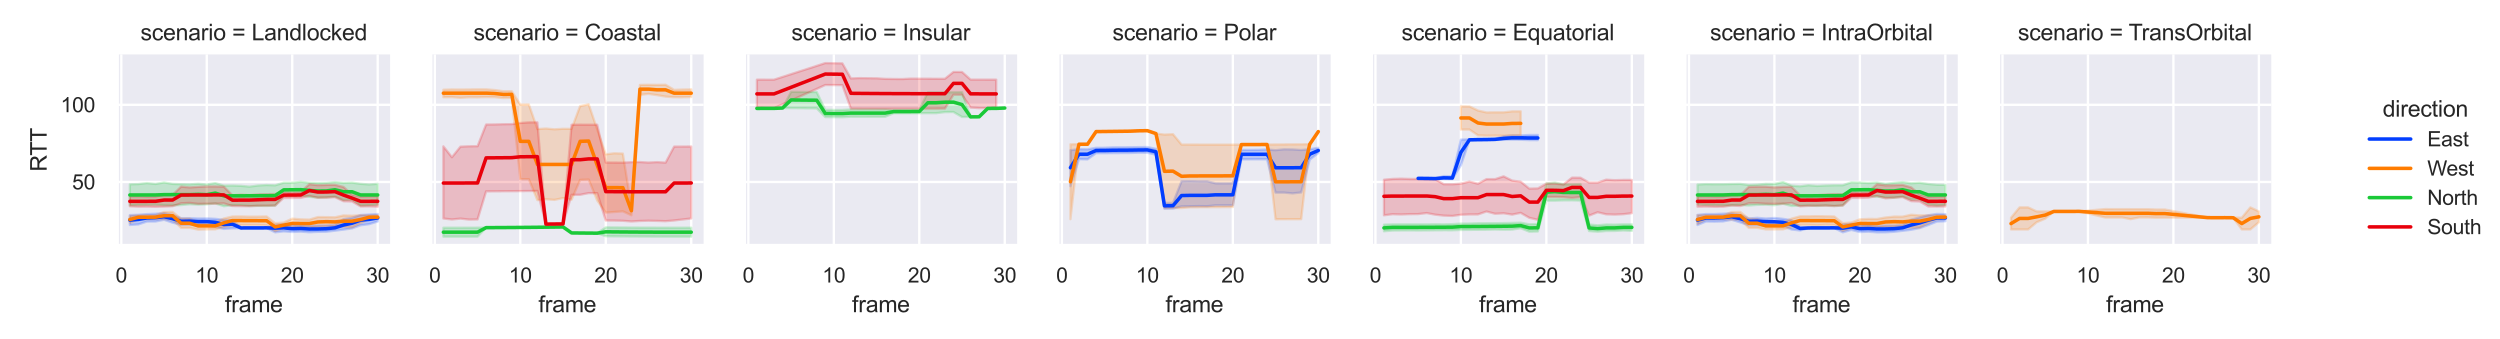 <?xml version="1.0" encoding="utf-8" standalone="no"?>
<!DOCTYPE svg PUBLIC "-//W3C//DTD SVG 1.1//EN"
  "http://www.w3.org/Graphics/SVG/1.1/DTD/svg11.dtd">
<svg xmlns:xlink="http://www.w3.org/1999/xlink" width="1062.72pt" height="144pt" viewBox="0 0 1062.72 144" xmlns="http://www.w3.org/2000/svg" version="1.1">
 <defs>
  <style type="text/css">*{stroke-linejoin: round; stroke-linecap: butt}</style>
 </defs>
 <g id="figure_1">
  <g id="patch_1">
   <path d="M 0 144 
L 1062.72 144 
L 1062.72 0 
L 0 0 
z
" style="fill: #ffffff"/>
  </g>
  <g id="axes_1">
   <g id="patch_2">
    <path d="M 49.929 104.292 
L 165.823 104.292 
L 165.823 23.129 
L 49.929 23.129 
z
" style="fill: #eaeaf2"/>
   </g>
   <g id="matplotlib.axis_1">
    <g id="xtick_1">
     <g id="line2d_1">
      <path d="M 51.564 104.292 
L 51.564 23.129 
" clip-path="url(#p66ae96ae8f)" style="fill: none; stroke: #ffffff; stroke-linecap: round"/>
     </g>
     <g id="text_1">
      <!-- 0 -->
      <g style="fill: #262626" transform="translate(49.117 120.091) scale(0.088 -0.088)">
       <defs>
        <path id="ArialMT-30" d="M 266 2259 
Q 266 3072 433 3567 
Q 600 4063 929 4331 
Q 1259 4600 1759 4600 
Q 2128 4600 2406 4451 
Q 2684 4303 2865 4023 
Q 3047 3744 3150 3342 
Q 3253 2941 3253 2259 
Q 3253 1453 3087 958 
Q 2922 463 2592 192 
Q 2263 -78 1759 -78 
Q 1097 -78 719 397 
Q 266 969 266 2259 
z
M 844 2259 
Q 844 1131 1108 757 
Q 1372 384 1759 384 
Q 2147 384 2411 759 
Q 2675 1134 2675 2259 
Q 2675 3391 2411 3762 
Q 2147 4134 1753 4134 
Q 1366 4134 1134 3806 
Q 844 3388 844 2259 
z
" transform="scale(0.016)"/>
       </defs>
       <use xlink:href="#ArialMT-30"/>
      </g>
     </g>
    </g>
    <g id="xtick_2">
     <g id="line2d_2">
      <path d="M 87.894 104.292 
L 87.894 23.129 
" clip-path="url(#p66ae96ae8f)" style="fill: none; stroke: #ffffff; stroke-linecap: round"/>
     </g>
     <g id="text_2">
      <!-- 10 -->
      <g style="fill: #262626" transform="translate(83.001 120.091) scale(0.088 -0.088)">
       <defs>
        <path id="ArialMT-31" d="M 2384 0 
L 1822 0 
L 1822 3584 
Q 1619 3391 1289 3197 
Q 959 3003 697 2906 
L 697 3450 
Q 1169 3672 1522 3987 
Q 1875 4303 2022 4600 
L 2384 4600 
L 2384 0 
z
" transform="scale(0.016)"/>
       </defs>
       <use xlink:href="#ArialMT-31"/>
       <use xlink:href="#ArialMT-30" x="55.615"/>
      </g>
     </g>
    </g>
    <g id="xtick_3">
     <g id="line2d_3">
      <path d="M 124.225 104.292 
L 124.225 23.129 
" clip-path="url(#p66ae96ae8f)" style="fill: none; stroke: #ffffff; stroke-linecap: round"/>
     </g>
     <g id="text_3">
      <!-- 20 -->
      <g style="fill: #262626" transform="translate(119.331 120.091) scale(0.088 -0.088)">
       <defs>
        <path id="ArialMT-32" d="M 3222 541 
L 3222 0 
L 194 0 
Q 188 203 259 391 
Q 375 700 629 1000 
Q 884 1300 1366 1694 
Q 2113 2306 2375 2664 
Q 2638 3022 2638 3341 
Q 2638 3675 2398 3904 
Q 2159 4134 1775 4134 
Q 1369 4134 1125 3890 
Q 881 3647 878 3216 
L 300 3275 
Q 359 3922 746 4261 
Q 1134 4600 1788 4600 
Q 2447 4600 2831 4234 
Q 3216 3869 3216 3328 
Q 3216 3053 3103 2787 
Q 2991 2522 2730 2228 
Q 2469 1934 1863 1422 
Q 1356 997 1212 845 
Q 1069 694 975 541 
L 3222 541 
z
" transform="scale(0.016)"/>
       </defs>
       <use xlink:href="#ArialMT-32"/>
       <use xlink:href="#ArialMT-30" x="55.615"/>
      </g>
     </g>
    </g>
    <g id="xtick_4">
     <g id="line2d_4">
      <path d="M 160.555 104.292 
L 160.555 23.129 
" clip-path="url(#p66ae96ae8f)" style="fill: none; stroke: #ffffff; stroke-linecap: round"/>
     </g>
     <g id="text_4">
      <!-- 30 -->
      <g style="fill: #262626" transform="translate(155.661 120.091) scale(0.088 -0.088)">
       <defs>
        <path id="ArialMT-33" d="M 269 1209 
L 831 1284 
Q 928 806 1161 595 
Q 1394 384 1728 384 
Q 2125 384 2398 659 
Q 2672 934 2672 1341 
Q 2672 1728 2419 1979 
Q 2166 2231 1775 2231 
Q 1616 2231 1378 2169 
L 1441 2663 
Q 1497 2656 1531 2656 
Q 1891 2656 2178 2843 
Q 2466 3031 2466 3422 
Q 2466 3731 2256 3934 
Q 2047 4138 1716 4138 
Q 1388 4138 1169 3931 
Q 950 3725 888 3313 
L 325 3413 
Q 428 3978 793 4289 
Q 1159 4600 1703 4600 
Q 2078 4600 2393 4439 
Q 2709 4278 2876 4000 
Q 3044 3722 3044 3409 
Q 3044 3113 2884 2869 
Q 2725 2625 2413 2481 
Q 2819 2388 3044 2092 
Q 3269 1797 3269 1353 
Q 3269 753 2831 336 
Q 2394 -81 1725 -81 
Q 1122 -81 723 278 
Q 325 638 269 1209 
z
" transform="scale(0.016)"/>
       </defs>
       <use xlink:href="#ArialMT-33"/>
       <use xlink:href="#ArialMT-30" x="55.615"/>
      </g>
     </g>
    </g>
    <g id="text_5">
     <!-- frame -->
     <g style="fill: #262626" transform="translate(95.607 132.711) scale(0.096 -0.096)">
      <defs>
       <path id="ArialMT-66" d="M 556 0 
L 556 2881 
L 59 2881 
L 59 3319 
L 556 3319 
L 556 3672 
Q 556 4006 616 4169 
Q 697 4388 901 4523 
Q 1106 4659 1475 4659 
Q 1713 4659 2000 4603 
L 1916 4113 
Q 1741 4144 1584 4144 
Q 1328 4144 1222 4034 
Q 1116 3925 1116 3625 
L 1116 3319 
L 1763 3319 
L 1763 2881 
L 1116 2881 
L 1116 0 
L 556 0 
z
" transform="scale(0.016)"/>
       <path id="ArialMT-72" d="M 416 0 
L 416 3319 
L 922 3319 
L 922 2816 
Q 1116 3169 1280 3281 
Q 1444 3394 1641 3394 
Q 1925 3394 2219 3213 
L 2025 2691 
Q 1819 2813 1613 2813 
Q 1428 2813 1281 2702 
Q 1134 2591 1072 2394 
Q 978 2094 978 1738 
L 978 0 
L 416 0 
z
" transform="scale(0.016)"/>
       <path id="ArialMT-61" d="M 2588 409 
Q 2275 144 1986 34 
Q 1697 -75 1366 -75 
Q 819 -75 525 192 
Q 231 459 231 875 
Q 231 1119 342 1320 
Q 453 1522 633 1644 
Q 813 1766 1038 1828 
Q 1203 1872 1538 1913 
Q 2219 1994 2541 2106 
Q 2544 2222 2544 2253 
Q 2544 2597 2384 2738 
Q 2169 2928 1744 2928 
Q 1347 2928 1158 2789 
Q 969 2650 878 2297 
L 328 2372 
Q 403 2725 575 2942 
Q 747 3159 1072 3276 
Q 1397 3394 1825 3394 
Q 2250 3394 2515 3294 
Q 2781 3194 2906 3042 
Q 3031 2891 3081 2659 
Q 3109 2516 3109 2141 
L 3109 1391 
Q 3109 606 3145 398 
Q 3181 191 3288 0 
L 2700 0 
Q 2613 175 2588 409 
z
M 2541 1666 
Q 2234 1541 1622 1453 
Q 1275 1403 1131 1340 
Q 988 1278 909 1158 
Q 831 1038 831 891 
Q 831 666 1001 516 
Q 1172 366 1500 366 
Q 1825 366 2078 508 
Q 2331 650 2450 897 
Q 2541 1088 2541 1459 
L 2541 1666 
z
" transform="scale(0.016)"/>
       <path id="ArialMT-6d" d="M 422 0 
L 422 3319 
L 925 3319 
L 925 2853 
Q 1081 3097 1340 3245 
Q 1600 3394 1931 3394 
Q 2300 3394 2536 3241 
Q 2772 3088 2869 2813 
Q 3263 3394 3894 3394 
Q 4388 3394 4653 3120 
Q 4919 2847 4919 2278 
L 4919 0 
L 4359 0 
L 4359 2091 
Q 4359 2428 4304 2576 
Q 4250 2725 4106 2815 
Q 3963 2906 3769 2906 
Q 3419 2906 3187 2673 
Q 2956 2441 2956 1928 
L 2956 0 
L 2394 0 
L 2394 2156 
Q 2394 2531 2256 2718 
Q 2119 2906 1806 2906 
Q 1569 2906 1367 2781 
Q 1166 2656 1075 2415 
Q 984 2175 984 1722 
L 984 0 
L 422 0 
z
" transform="scale(0.016)"/>
       <path id="ArialMT-65" d="M 2694 1069 
L 3275 997 
Q 3138 488 2766 206 
Q 2394 -75 1816 -75 
Q 1088 -75 661 373 
Q 234 822 234 1631 
Q 234 2469 665 2931 
Q 1097 3394 1784 3394 
Q 2450 3394 2872 2941 
Q 3294 2488 3294 1666 
Q 3294 1616 3291 1516 
L 816 1516 
Q 847 969 1125 678 
Q 1403 388 1819 388 
Q 2128 388 2347 550 
Q 2566 713 2694 1069 
z
M 847 1978 
L 2700 1978 
Q 2663 2397 2488 2606 
Q 2219 2931 1791 2931 
Q 1403 2931 1139 2672 
Q 875 2413 847 1978 
z
" transform="scale(0.016)"/>
      </defs>
      <use xlink:href="#ArialMT-66"/>
      <use xlink:href="#ArialMT-72" x="27.783"/>
      <use xlink:href="#ArialMT-61" x="61.084"/>
      <use xlink:href="#ArialMT-6d" x="116.699"/>
      <use xlink:href="#ArialMT-65" x="200"/>
     </g>
    </g>
   </g>
   <g id="matplotlib.axis_2">
    <g id="ytick_1">
     <g id="line2d_5">
      <path d="M 49.929 77.352 
L 165.823 77.352 
" clip-path="url(#p66ae96ae8f)" style="fill: none; stroke: #ffffff; stroke-linecap: round"/>
     </g>
     <g id="text_6">
      <!-- 50 -->
      <g style="fill: #262626" transform="translate(30.642 80.502) scale(0.088 -0.088)">
       <defs>
        <path id="ArialMT-35" d="M 266 1200 
L 856 1250 
Q 922 819 1161 601 
Q 1400 384 1738 384 
Q 2144 384 2425 690 
Q 2706 997 2706 1503 
Q 2706 1984 2436 2262 
Q 2166 2541 1728 2541 
Q 1456 2541 1237 2417 
Q 1019 2294 894 2097 
L 366 2166 
L 809 4519 
L 3088 4519 
L 3088 3981 
L 1259 3981 
L 1013 2750 
Q 1425 3038 1878 3038 
Q 2478 3038 2890 2622 
Q 3303 2206 3303 1553 
Q 3303 931 2941 478 
Q 2500 -78 1738 -78 
Q 1113 -78 717 272 
Q 322 622 266 1200 
z
" transform="scale(0.016)"/>
       </defs>
       <use xlink:href="#ArialMT-35"/>
       <use xlink:href="#ArialMT-30" x="55.615"/>
      </g>
     </g>
    </g>
    <g id="ytick_2">
     <g id="line2d_6">
      <path d="M 49.929 44.548 
L 165.823 44.548 
" clip-path="url(#p66ae96ae8f)" style="fill: none; stroke: #ffffff; stroke-linecap: round"/>
     </g>
     <g id="text_7">
      <!-- 100 -->
      <g style="fill: #262626" transform="translate(25.748 47.697) scale(0.088 -0.088)">
       <use xlink:href="#ArialMT-31"/>
       <use xlink:href="#ArialMT-30" x="55.615"/>
       <use xlink:href="#ArialMT-30" x="111.23"/>
      </g>
     </g>
    </g>
    <g id="text_8">
     <!-- RTT -->
     <g style="fill: #262626" transform="translate(19.84 72.957) rotate(-90) scale(0.096 -0.096)">
      <defs>
       <path id="ArialMT-52" d="M 503 0 
L 503 4581 
L 2534 4581 
Q 3147 4581 3465 4457 
Q 3784 4334 3975 4021 
Q 4166 3709 4166 3331 
Q 4166 2844 3850 2509 
Q 3534 2175 2875 2084 
Q 3116 1969 3241 1856 
Q 3506 1613 3744 1247 
L 4541 0 
L 3778 0 
L 3172 953 
Q 2906 1366 2734 1584 
Q 2563 1803 2427 1890 
Q 2291 1978 2150 2013 
Q 2047 2034 1813 2034 
L 1109 2034 
L 1109 0 
L 503 0 
z
M 1109 2559 
L 2413 2559 
Q 2828 2559 3062 2645 
Q 3297 2731 3419 2920 
Q 3541 3109 3541 3331 
Q 3541 3656 3305 3865 
Q 3069 4075 2559 4075 
L 1109 4075 
L 1109 2559 
z
" transform="scale(0.016)"/>
       <path id="ArialMT-54" d="M 1659 0 
L 1659 4041 
L 150 4041 
L 150 4581 
L 3781 4581 
L 3781 4041 
L 2266 4041 
L 2266 0 
L 1659 0 
z
" transform="scale(0.016)"/>
      </defs>
      <use xlink:href="#ArialMT-52"/>
      <use xlink:href="#ArialMT-54" x="70.467"/>
      <use xlink:href="#ArialMT-54" x="131.551"/>
     </g>
    </g>
   </g>
   <g id="PolyCollection_1">
    <defs>
     <path id="m8744525c61" d="M 55.197 -52.568 
L 55.197 -48.36 
L 58.83 -48.621 
L 62.463 -49.83 
L 66.096 -49.844 
L 69.729 -50.571 
L 73.362 -49.363 
L 76.995 -48.421 
L 80.628 -48.509 
L 84.261 -48.276 
L 87.894 -48.209 
L 91.527 -47.582 
L 95.16 -46.683 
L 98.793 -46.937 
L 102.426 -47.02 
L 106.059 -47.032 
L 109.692 -47.039 
L 113.325 -47.066 
L 116.958 -45.246 
L 120.591 -45.659 
L 124.225 -45.386 
L 127.858 -45.541 
L 131.491 -45.279 
L 135.124 -45.445 
L 138.757 -45.497 
L 142.39 -45.939 
L 146.023 -46.395 
L 149.656 -46.906 
L 153.289 -48.242 
L 156.922 -48.719 
L 160.555 -49.841 
L 160.555 -53.025 
L 160.555 -53.025 
L 156.922 -52.801 
L 153.289 -52.588 
L 149.656 -51.419 
L 146.023 -50.836 
L 142.39 -48.434 
L 138.757 -48.151 
L 135.124 -48.118 
L 131.491 -48.051 
L 127.858 -48.189 
L 124.225 -48.213 
L 120.591 -48.602 
L 116.958 -48.438 
L 113.325 -47.216 
L 109.692 -47.203 
L 106.059 -47.195 
L 102.426 -47.192 
L 98.793 -50.435 
L 95.16 -50.541 
L 91.527 -50.975 
L 87.894 -51.144 
L 84.261 -51.103 
L 80.628 -51.263 
L 76.995 -51.219 
L 73.362 -52.582 
L 69.729 -53.397 
L 66.096 -53.133 
L 62.463 -52.996 
L 58.83 -52.699 
L 55.197 -52.568 
z
" style="stroke: #023eff; stroke-opacity: 0.2"/>
    </defs>
    <g clip-path="url(#p66ae96ae8f)">
     <use xlink:href="#m8744525c61" x="0" y="144" style="fill: #023eff; fill-opacity: 0.2; stroke: #023eff; stroke-opacity: 0.2"/>
    </g>
   </g>
   <g id="PolyCollection_2">
    <defs>
     <path id="mcbc6718d71" d="M 55.197 -52.172 
L 55.197 -49.225 
L 58.83 -50.901 
L 62.463 -50.902 
L 66.096 -50.914 
L 69.729 -50.901 
L 73.362 -50.722 
L 76.995 -47.129 
L 80.628 -47.127 
L 84.261 -46.38 
L 87.894 -46.487 
L 91.527 -46.504 
L 95.16 -47.546 
L 98.793 -48.318 
L 102.426 -48.361 
L 106.059 -48.345 
L 109.692 -48.34 
L 113.325 -48.213 
L 116.958 -45.723 
L 120.591 -47.168 
L 124.225 -47.376 
L 127.858 -47.361 
L 131.491 -47.314 
L 135.124 -47.632 
L 138.757 -47.795 
L 142.39 -47.723 
L 146.023 -47.536 
L 149.656 -47.282 
L 153.289 -49.199 
L 156.922 -50.901 
L 160.555 -50.913 
L 160.555 -52.464 
L 160.555 -52.464 
L 156.922 -52.43 
L 153.289 -52.505 
L 149.656 -52.306 
L 146.023 -52.425 
L 142.39 -51.634 
L 138.757 -51.718 
L 135.124 -51.736 
L 131.491 -50.652 
L 127.858 -50.765 
L 124.225 -51.07 
L 120.591 -49.404 
L 116.958 -49.128 
L 113.325 -51.999 
L 109.692 -51.913 
L 106.059 -51.893 
L 102.426 -52 
L 98.793 -51.97 
L 95.16 -51.111 
L 91.527 -49.447 
L 87.894 -49.452 
L 84.261 -49.459 
L 80.628 -51.062 
L 76.995 -51.062 
L 73.362 -53.917 
L 69.729 -53.891 
L 66.096 -52.467 
L 62.463 -52.433 
L 58.83 -52.431 
L 55.197 -52.172 
z
" style="stroke: #ff7c00; stroke-opacity: 0.2"/>
    </defs>
    <g clip-path="url(#p66ae96ae8f)">
     <use xlink:href="#mcbc6718d71" x="0" y="144" style="fill: #ff7c00; fill-opacity: 0.2; stroke: #ff7c00; stroke-opacity: 0.2"/>
    </g>
   </g>
   <g id="PolyCollection_3">
    <defs>
     <path id="mefc8981f1d" d="M 55.197 -65.648 
L 55.197 -56.721 
L 58.83 -56.853 
L 62.463 -56.934 
L 66.096 -56.986 
L 69.729 -56.743 
L 73.362 -56.678 
L 76.995 -56.828 
L 80.628 -57.179 
L 84.261 -57.011 
L 87.894 -57.146 
L 91.527 -57.521 
L 95.16 -56.337 
L 98.793 -56.767 
L 102.426 -56.77 
L 106.059 -56.475 
L 109.692 -56.488 
L 113.325 -56.444 
L 116.958 -56.596 
L 120.591 -60.797 
L 124.225 -60.813 
L 127.858 -60.855 
L 131.491 -60.337 
L 135.124 -59.975 
L 138.757 -60.114 
L 142.39 -60.433 
L 146.023 -58.956 
L 149.656 -59.2 
L 153.289 -56.669 
L 156.922 -56.796 
L 160.555 -57.064 
L 160.555 -65.846 
L 160.555 -65.846 
L 156.922 -65.592 
L 153.289 -65.858 
L 149.656 -66.368 
L 146.023 -66.266 
L 142.39 -66.608 
L 138.757 -66.269 
L 135.124 -66.217 
L 131.491 -66.308 
L 127.858 -66.726 
L 124.225 -66.314 
L 120.591 -66.331 
L 116.958 -65.215 
L 113.325 -65.343 
L 109.692 -65.134 
L 106.059 -64.657 
L 102.426 -65 
L 98.793 -65.118 
L 95.16 -65.092 
L 91.527 -66.156 
L 87.894 -65.571 
L 84.261 -65.869 
L 80.628 -65.629 
L 76.995 -65.701 
L 73.362 -65.826 
L 69.729 -66.435 
L 66.096 -65.789 
L 62.463 -66.169 
L 58.83 -65.755 
L 55.197 -65.648 
z
" style="stroke: #1ac938; stroke-opacity: 0.2"/>
    </defs>
    <g clip-path="url(#p66ae96ae8f)">
     <use xlink:href="#mefc8981f1d" x="0" y="144" style="fill: #1ac938; fill-opacity: 0.2; stroke: #1ac938; stroke-opacity: 0.2"/>
    </g>
   </g>
   <g id="PolyCollection_4">
    <defs>
     <path id="mc0dc7809c3" d="M 55.197 -60.514 
L 55.197 -56.318 
L 58.83 -56.144 
L 62.463 -56.167 
L 66.096 -56.082 
L 69.729 -56.191 
L 73.362 -56.355 
L 76.995 -57.588 
L 80.628 -57.756 
L 84.261 -57.359 
L 87.894 -57.42 
L 91.527 -57.412 
L 95.16 -57.55 
L 98.793 -56.416 
L 102.426 -56.377 
L 106.059 -56.323 
L 109.692 -56.534 
L 113.325 -56.564 
L 116.958 -56.596 
L 120.591 -59.86 
L 124.225 -59.856 
L 127.858 -59.884 
L 131.491 -60.749 
L 135.124 -59.937 
L 138.757 -59.977 
L 142.39 -60.195 
L 146.023 -58.458 
L 149.656 -58.359 
L 153.289 -56.248 
L 156.922 -56.295 
L 160.555 -56.141 
L 160.555 -60.554 
L 160.555 -60.554 
L 156.922 -60.509 
L 153.289 -60.394 
L 149.656 -61.245 
L 146.023 -64.514 
L 142.39 -65.432 
L 138.757 -65.389 
L 135.124 -65.275 
L 131.491 -65.675 
L 127.858 -62.471 
L 124.225 -62.329 
L 120.591 -62.417 
L 116.958 -61.524 
L 113.325 -61.446 
L 109.692 -61.365 
L 106.059 -61.05 
L 102.426 -61.234 
L 98.793 -60.977 
L 95.16 -64.637 
L 91.527 -64.737 
L 87.894 -64.716 
L 84.261 -64.57 
L 80.628 -64.326 
L 76.995 -64.663 
L 73.362 -61.126 
L 69.729 -61.17 
L 66.096 -60.422 
L 62.463 -60.399 
L 58.83 -60.517 
L 55.197 -60.514 
z
" style="stroke: #e8000b; stroke-opacity: 0.2"/>
    </defs>
    <g clip-path="url(#p66ae96ae8f)">
     <use xlink:href="#mc0dc7809c3" x="0" y="144" style="fill: #e8000b; fill-opacity: 0.2; stroke: #e8000b; stroke-opacity: 0.2"/>
    </g>
   </g>
   <g id="line2d_7">
    <path d="M 55.197 93.581 
L 58.83 93.263 
L 62.463 92.651 
L 66.096 92.525 
L 69.729 92.125 
L 73.362 92.969 
L 76.995 94.059 
L 80.628 93.985 
L 84.261 94.21 
L 87.894 94.2 
L 91.527 94.498 
L 95.16 95.438 
L 98.793 95.292 
L 102.426 96.894 
L 106.059 96.886 
L 109.692 96.875 
L 113.325 96.859 
L 116.958 96.994 
L 120.591 96.848 
L 124.225 97.232 
L 127.858 97.129 
L 131.491 97.348 
L 135.124 97.325 
L 138.757 97.228 
L 142.39 96.842 
L 146.023 95.664 
L 149.656 94.876 
L 153.289 93.581 
L 156.922 93.252 
L 160.555 92.641 
" clip-path="url(#p66ae96ae8f)" style="fill: none; stroke: #023eff; stroke-width: 1.5; stroke-linecap: round"/>
   </g>
   <g id="line2d_8">
    <path d="M 55.197 93.308 
L 58.83 92.334 
L 62.463 92.333 
L 66.096 92.31 
L 69.729 91.7 
L 73.362 91.68 
L 76.995 94.905 
L 80.628 94.906 
L 84.261 96.034 
L 87.894 96.031 
L 91.527 96.025 
L 95.16 94.713 
L 98.793 93.751 
L 102.426 93.772 
L 106.059 93.789 
L 109.692 93.804 
L 113.325 93.814 
L 116.958 96.452 
L 120.591 95.704 
L 124.225 94.983 
L 127.858 95.03 
L 131.491 95.03 
L 135.124 94.353 
L 138.757 94.233 
L 142.39 94.322 
L 146.023 94.02 
L 149.656 94.007 
L 153.289 93.308 
L 156.922 92.335 
L 160.555 92.312 
" clip-path="url(#p66ae96ae8f)" style="fill: none; stroke: #ff7c00; stroke-width: 1.5; stroke-linecap: round"/>
   </g>
   <g id="line2d_9">
    <path d="M 55.197 82.885 
L 58.83 82.88 
L 62.463 82.879 
L 66.096 82.87 
L 69.729 82.738 
L 73.362 82.717 
L 76.995 82.737 
L 80.628 82.743 
L 84.261 82.62 
L 87.894 82.745 
L 91.527 82.082 
L 95.16 83.264 
L 98.793 83.254 
L 102.426 83.241 
L 106.059 83.225 
L 109.692 83.206 
L 113.325 83.183 
L 116.958 83.158 
L 120.591 80.707 
L 124.225 80.666 
L 127.858 80.622 
L 131.491 80.932 
L 135.124 81.208 
L 138.757 81.164 
L 142.39 80.653 
L 146.023 81.526 
L 149.656 81.508 
L 153.289 82.885 
L 156.922 82.88 
L 160.555 82.871 
" clip-path="url(#p66ae96ae8f)" style="fill: none; stroke: #1ac938; stroke-width: 1.5; stroke-linecap: round"/>
   </g>
   <g id="line2d_10">
    <path d="M 55.197 85.592 
L 58.83 85.586 
L 62.463 85.585 
L 66.096 85.576 
L 69.729 85.042 
L 73.362 85.032 
L 76.995 82.898 
L 80.628 82.892 
L 84.261 82.883 
L 87.894 82.873 
L 91.527 82.86 
L 95.16 82.845 
L 98.793 85.086 
L 102.426 85.069 
L 106.059 85.05 
L 109.692 84.921 
L 113.325 84.788 
L 116.958 84.774 
L 120.591 82.93 
L 124.225 82.907 
L 127.858 82.881 
L 131.491 80.987 
L 135.124 81.644 
L 138.757 81.608 
L 142.39 81.453 
L 146.023 82.915 
L 149.656 84.204 
L 153.289 85.592 
L 156.922 85.586 
L 160.555 85.577 
" clip-path="url(#p66ae96ae8f)" style="fill: none; stroke: #e8000b; stroke-width: 1.5; stroke-linecap: round"/>
   </g>
   <g id="patch_3">
    <path d="M 49.929 104.292 
L 49.929 23.129 
" style="fill: none; stroke: #ffffff; stroke-width: 1.25; stroke-linejoin: miter; stroke-linecap: square"/>
   </g>
   <g id="patch_4">
    <path d="M 49.929 104.292 
L 165.823 104.292 
" style="fill: none; stroke: #ffffff; stroke-width: 1.25; stroke-linejoin: miter; stroke-linecap: square"/>
   </g>
   <g id="text_9">
    <!-- scenario = Landlocked -->
    <g style="fill: #262626" transform="translate(59.712 17.129) scale(0.096 -0.096)">
     <defs>
      <path id="ArialMT-73" d="M 197 991 
L 753 1078 
Q 800 744 1014 566 
Q 1228 388 1613 388 
Q 2000 388 2187 545 
Q 2375 703 2375 916 
Q 2375 1106 2209 1216 
Q 2094 1291 1634 1406 
Q 1016 1563 777 1677 
Q 538 1791 414 1992 
Q 291 2194 291 2438 
Q 291 2659 392 2848 
Q 494 3038 669 3163 
Q 800 3259 1026 3326 
Q 1253 3394 1513 3394 
Q 1903 3394 2198 3281 
Q 2494 3169 2634 2976 
Q 2775 2784 2828 2463 
L 2278 2388 
Q 2241 2644 2061 2787 
Q 1881 2931 1553 2931 
Q 1166 2931 1000 2803 
Q 834 2675 834 2503 
Q 834 2394 903 2306 
Q 972 2216 1119 2156 
Q 1203 2125 1616 2013 
Q 2213 1853 2448 1751 
Q 2684 1650 2818 1456 
Q 2953 1263 2953 975 
Q 2953 694 2789 445 
Q 2625 197 2315 61 
Q 2006 -75 1616 -75 
Q 969 -75 630 194 
Q 291 463 197 991 
z
" transform="scale(0.016)"/>
      <path id="ArialMT-63" d="M 2588 1216 
L 3141 1144 
Q 3050 572 2676 248 
Q 2303 -75 1759 -75 
Q 1078 -75 664 370 
Q 250 816 250 1647 
Q 250 2184 428 2587 
Q 606 2991 970 3192 
Q 1334 3394 1763 3394 
Q 2303 3394 2647 3120 
Q 2991 2847 3088 2344 
L 2541 2259 
Q 2463 2594 2264 2762 
Q 2066 2931 1784 2931 
Q 1359 2931 1093 2626 
Q 828 2322 828 1663 
Q 828 994 1084 691 
Q 1341 388 1753 388 
Q 2084 388 2306 591 
Q 2528 794 2588 1216 
z
" transform="scale(0.016)"/>
      <path id="ArialMT-6e" d="M 422 0 
L 422 3319 
L 928 3319 
L 928 2847 
Q 1294 3394 1984 3394 
Q 2284 3394 2536 3286 
Q 2788 3178 2913 3003 
Q 3038 2828 3088 2588 
Q 3119 2431 3119 2041 
L 3119 0 
L 2556 0 
L 2556 2019 
Q 2556 2363 2490 2533 
Q 2425 2703 2258 2804 
Q 2091 2906 1866 2906 
Q 1506 2906 1245 2678 
Q 984 2450 984 1813 
L 984 0 
L 422 0 
z
" transform="scale(0.016)"/>
      <path id="ArialMT-69" d="M 425 3934 
L 425 4581 
L 988 4581 
L 988 3934 
L 425 3934 
z
M 425 0 
L 425 3319 
L 988 3319 
L 988 0 
L 425 0 
z
" transform="scale(0.016)"/>
      <path id="ArialMT-6f" d="M 213 1659 
Q 213 2581 725 3025 
Q 1153 3394 1769 3394 
Q 2453 3394 2887 2945 
Q 3322 2497 3322 1706 
Q 3322 1066 3130 698 
Q 2938 331 2570 128 
Q 2203 -75 1769 -75 
Q 1072 -75 642 372 
Q 213 819 213 1659 
z
M 791 1659 
Q 791 1022 1069 705 
Q 1347 388 1769 388 
Q 2188 388 2466 706 
Q 2744 1025 2744 1678 
Q 2744 2294 2464 2611 
Q 2184 2928 1769 2928 
Q 1347 2928 1069 2612 
Q 791 2297 791 1659 
z
" transform="scale(0.016)"/>
      <path id="ArialMT-20" transform="scale(0.016)"/>
      <path id="ArialMT-3d" d="M 3381 2694 
L 356 2694 
L 356 3219 
L 3381 3219 
L 3381 2694 
z
M 3381 1303 
L 356 1303 
L 356 1828 
L 3381 1828 
L 3381 1303 
z
" transform="scale(0.016)"/>
      <path id="ArialMT-4c" d="M 469 0 
L 469 4581 
L 1075 4581 
L 1075 541 
L 3331 541 
L 3331 0 
L 469 0 
z
" transform="scale(0.016)"/>
      <path id="ArialMT-64" d="M 2575 0 
L 2575 419 
Q 2259 -75 1647 -75 
Q 1250 -75 917 144 
Q 584 363 401 755 
Q 219 1147 219 1656 
Q 219 2153 384 2558 
Q 550 2963 881 3178 
Q 1213 3394 1622 3394 
Q 1922 3394 2156 3267 
Q 2391 3141 2538 2938 
L 2538 4581 
L 3097 4581 
L 3097 0 
L 2575 0 
z
M 797 1656 
Q 797 1019 1065 703 
Q 1334 388 1700 388 
Q 2069 388 2326 689 
Q 2584 991 2584 1609 
Q 2584 2291 2321 2609 
Q 2059 2928 1675 2928 
Q 1300 2928 1048 2622 
Q 797 2316 797 1656 
z
" transform="scale(0.016)"/>
      <path id="ArialMT-6c" d="M 409 0 
L 409 4581 
L 972 4581 
L 972 0 
L 409 0 
z
" transform="scale(0.016)"/>
      <path id="ArialMT-6b" d="M 425 0 
L 425 4581 
L 988 4581 
L 988 1969 
L 2319 3319 
L 3047 3319 
L 1778 2088 
L 3175 0 
L 2481 0 
L 1384 1697 
L 988 1316 
L 988 0 
L 425 0 
z
" transform="scale(0.016)"/>
     </defs>
     <use xlink:href="#ArialMT-73"/>
     <use xlink:href="#ArialMT-63" x="50"/>
     <use xlink:href="#ArialMT-65" x="100"/>
     <use xlink:href="#ArialMT-6e" x="155.615"/>
     <use xlink:href="#ArialMT-61" x="211.23"/>
     <use xlink:href="#ArialMT-72" x="266.846"/>
     <use xlink:href="#ArialMT-69" x="300.146"/>
     <use xlink:href="#ArialMT-6f" x="322.363"/>
     <use xlink:href="#ArialMT-20" x="377.979"/>
     <use xlink:href="#ArialMT-3d" x="405.762"/>
     <use xlink:href="#ArialMT-20" x="464.16"/>
     <use xlink:href="#ArialMT-4c" x="491.943"/>
     <use xlink:href="#ArialMT-61" x="547.559"/>
     <use xlink:href="#ArialMT-6e" x="603.174"/>
     <use xlink:href="#ArialMT-64" x="658.789"/>
     <use xlink:href="#ArialMT-6c" x="714.404"/>
     <use xlink:href="#ArialMT-6f" x="736.621"/>
     <use xlink:href="#ArialMT-63" x="792.236"/>
     <use xlink:href="#ArialMT-6b" x="842.236"/>
     <use xlink:href="#ArialMT-65" x="892.236"/>
     <use xlink:href="#ArialMT-64" x="947.852"/>
    </g>
   </g>
  </g>
  <g id="axes_2">
   <g id="patch_5">
    <path d="M 183.207 104.292 
L 299.101 104.292 
L 299.101 23.129 
L 183.207 23.129 
z
" style="fill: #eaeaf2"/>
   </g>
   <g id="matplotlib.axis_3">
    <g id="xtick_5">
     <g id="line2d_11">
      <path d="M 184.842 104.292 
L 184.842 23.129 
" clip-path="url(#p0556f2d9a3)" style="fill: none; stroke: #ffffff; stroke-linecap: round"/>
     </g>
     <g id="text_10">
      <!-- 0 -->
      <g style="fill: #262626" transform="translate(182.395 120.091) scale(0.088 -0.088)">
       <use xlink:href="#ArialMT-30"/>
      </g>
     </g>
    </g>
    <g id="xtick_6">
     <g id="line2d_12">
      <path d="M 221.172 104.292 
L 221.172 23.129 
" clip-path="url(#p0556f2d9a3)" style="fill: none; stroke: #ffffff; stroke-linecap: round"/>
     </g>
     <g id="text_11">
      <!-- 10 -->
      <g style="fill: #262626" transform="translate(216.279 120.091) scale(0.088 -0.088)">
       <use xlink:href="#ArialMT-31"/>
       <use xlink:href="#ArialMT-30" x="55.615"/>
      </g>
     </g>
    </g>
    <g id="xtick_7">
     <g id="line2d_13">
      <path d="M 257.503 104.292 
L 257.503 23.129 
" clip-path="url(#p0556f2d9a3)" style="fill: none; stroke: #ffffff; stroke-linecap: round"/>
     </g>
     <g id="text_12">
      <!-- 20 -->
      <g style="fill: #262626" transform="translate(252.609 120.091) scale(0.088 -0.088)">
       <use xlink:href="#ArialMT-32"/>
       <use xlink:href="#ArialMT-30" x="55.615"/>
      </g>
     </g>
    </g>
    <g id="xtick_8">
     <g id="line2d_14">
      <path d="M 293.833 104.292 
L 293.833 23.129 
" clip-path="url(#p0556f2d9a3)" style="fill: none; stroke: #ffffff; stroke-linecap: round"/>
     </g>
     <g id="text_13">
      <!-- 30 -->
      <g style="fill: #262626" transform="translate(288.939 120.091) scale(0.088 -0.088)">
       <use xlink:href="#ArialMT-33"/>
       <use xlink:href="#ArialMT-30" x="55.615"/>
      </g>
     </g>
    </g>
    <g id="text_14">
     <!-- frame -->
     <g style="fill: #262626" transform="translate(228.885 132.711) scale(0.096 -0.096)">
      <use xlink:href="#ArialMT-66"/>
      <use xlink:href="#ArialMT-72" x="27.783"/>
      <use xlink:href="#ArialMT-61" x="61.084"/>
      <use xlink:href="#ArialMT-6d" x="116.699"/>
      <use xlink:href="#ArialMT-65" x="200"/>
     </g>
    </g>
   </g>
   <g id="matplotlib.axis_4">
    <g id="ytick_3">
     <g id="line2d_15">
      <path d="M 183.207 77.352 
L 299.101 77.352 
" clip-path="url(#p0556f2d9a3)" style="fill: none; stroke: #ffffff; stroke-linecap: round"/>
     </g>
    </g>
    <g id="ytick_4">
     <g id="line2d_16">
      <path d="M 183.207 44.548 
L 299.101 44.548 
" clip-path="url(#p0556f2d9a3)" style="fill: none; stroke: #ffffff; stroke-linecap: round"/>
     </g>
    </g>
   </g>
   <g id="PolyCollection_5"/>
   <g id="PolyCollection_6">
    <defs>
     <path id="m8a4cc38265" d="M 188.475 -105.849 
L 188.475 -102.658 
L 192.108 -102.709 
L 195.741 -102.413 
L 199.374 -102.651 
L 203.007 -102.623 
L 206.64 -102.732 
L 210.273 -102.689 
L 213.906 -102.322 
L 217.539 -102.399 
L 221.172 -67.857 
L 224.805 -67.83 
L 228.438 -58.93 
L 232.071 -59.301 
L 235.704 -59.034 
L 239.337 -59.798 
L 242.97 -59.1 
L 246.603 -67.529 
L 250.237 -67.673 
L 253.87 -58.766 
L 257.503 -53.619 
L 261.136 -53.88 
L 264.769 -54.158 
L 268.402 -52.483 
L 272.035 -103.682 
L 275.668 -104.085 
L 279.301 -103.56 
L 282.934 -102.933 
L 286.567 -102.658 
L 290.2 -102.655 
L 293.833 -102.756 
L 293.833 -106.011 
L 293.833 -106.011 
L 290.2 -105.942 
L 286.567 -105.807 
L 282.934 -107.984 
L 279.301 -107.916 
L 275.668 -107.954 
L 272.035 -107.898 
L 268.402 -56.004 
L 264.769 -78.712 
L 261.136 -78.84 
L 257.503 -78.395 
L 253.87 -88.996 
L 250.237 -99.658 
L 246.603 -98.911 
L 242.97 -89.229 
L 239.337 -89.254 
L 235.704 -89.033 
L 232.071 -89.361 
L 228.438 -89.144 
L 224.805 -99.604 
L 221.172 -99.557 
L 217.539 -105.233 
L 213.906 -105.242 
L 210.273 -105.733 
L 206.64 -106.02 
L 203.007 -106.028 
L 199.374 -105.982 
L 195.741 -105.942 
L 192.108 -105.975 
L 188.475 -105.849 
z
" style="stroke: #ff7c00; stroke-opacity: 0.2"/>
    </defs>
    <g clip-path="url(#p0556f2d9a3)">
     <use xlink:href="#m8a4cc38265" x="0" y="144" style="fill: #ff7c00; fill-opacity: 0.2; stroke: #ff7c00; stroke-opacity: 0.2"/>
    </g>
   </g>
   <g id="PolyCollection_7">
    <defs>
     <path id="m6023ae1e62" d="M 188.475 -47.205 
L 188.475 -43.399 
L 192.108 -43.397 
L 195.741 -43.397 
L 199.374 -43.4 
L 203.007 -43.407 
L 206.64 -47.232 
L 210.273 -47.249 
L 213.906 -47.269 
L 217.539 -47.293 
L 221.172 -47.321 
L 224.805 -47.354 
L 228.438 -47.39 
L 232.071 -47.43 
L 235.704 -47.474 
L 239.337 -47.523 
L 242.97 -44.986 
L 246.603 -44.947 
L 250.237 -44.913 
L 253.87 -44.883 
L 257.503 -43.573 
L 261.136 -43.536 
L 264.769 -43.503 
L 268.402 -43.475 
L 272.035 -43.451 
L 275.668 -43.432 
L 279.301 -43.417 
L 282.934 -43.406 
L 286.567 -43.399 
L 290.2 -43.397 
L 293.833 -43.4 
L 293.833 -47.21 
L 293.833 -47.21 
L 290.2 -47.206 
L 286.567 -47.205 
L 282.934 -47.209 
L 279.301 -47.216 
L 275.668 -47.228 
L 272.035 -47.243 
L 268.402 -47.263 
L 264.769 -47.287 
L 261.136 -47.315 
L 257.503 -47.347 
L 253.87 -44.883 
L 250.237 -44.913 
L 246.603 -44.947 
L 242.97 -44.986 
L 239.337 -47.523 
L 235.704 -47.474 
L 232.071 -47.43 
L 228.438 -47.39 
L 224.805 -47.354 
L 221.172 -47.321 
L 217.539 -47.293 
L 213.906 -47.269 
L 210.273 -47.249 
L 206.64 -47.232 
L 203.007 -47.219 
L 199.374 -47.211 
L 195.741 -47.206 
L 192.108 -47.206 
L 188.475 -47.205 
z
" style="stroke: #1ac938; stroke-opacity: 0.2"/>
    </defs>
    <g clip-path="url(#p0556f2d9a3)">
     <use xlink:href="#m6023ae1e62" x="0" y="144" style="fill: #1ac938; fill-opacity: 0.2; stroke: #1ac938; stroke-opacity: 0.2"/>
    </g>
   </g>
   <g id="PolyCollection_8">
    <defs>
     <path id="m12053d618d" d="M 188.475 -81.778 
L 188.475 -51.117 
L 192.108 -50.705 
L 195.741 -51.074 
L 199.374 -50.665 
L 203.007 -50.726 
L 206.64 -62.657 
L 210.273 -62.679 
L 213.906 -62.705 
L 217.539 -62.733 
L 221.172 -62.765 
L 224.805 -62.8 
L 228.438 -62.837 
L 232.071 -48.736 
L 235.704 -48.775 
L 239.337 -48.816 
L 242.97 -61.197 
L 246.603 -61.195 
L 250.237 -61.917 
L 253.87 -61.892 
L 257.503 -50.263 
L 261.136 -50.238 
L 264.769 -50.145 
L 268.402 -49.863 
L 272.035 -50.072 
L 275.668 -50.175 
L 279.301 -50.094 
L 282.934 -49.98 
L 286.567 -50.283 
L 290.2 -50.705 
L 293.833 -51.129 
L 293.833 -81.716 
L 293.833 -81.716 
L 290.2 -81.697 
L 286.567 -81.681 
L 282.934 -74.868 
L 279.301 -75.084 
L 275.668 -74.897 
L 272.035 -75.114 
L 268.402 -75.051 
L 264.769 -74.867 
L 261.136 -74.883 
L 257.503 -74.927 
L 253.87 -90.981 
L 250.237 -90.991 
L 246.603 -91.005 
L 242.97 -90.96 
L 239.337 -48.816 
L 235.704 -48.775 
L 232.071 -48.736 
L 228.438 -91.993 
L 224.805 -91.969 
L 221.172 -91.717 
L 217.539 -91.233 
L 213.906 -91.194 
L 210.273 -91.094 
L 206.64 -91.061 
L 203.007 -81.845 
L 199.374 -81.815 
L 195.741 -81.65 
L 192.108 -77.155 
L 188.475 -81.778 
z
" style="stroke: #e8000b; stroke-opacity: 0.2"/>
    </defs>
    <g clip-path="url(#p0556f2d9a3)">
     <use xlink:href="#m12053d618d" x="0" y="144" style="fill: #e8000b; fill-opacity: 0.2; stroke: #e8000b; stroke-opacity: 0.2"/>
    </g>
   </g>
   <g id="line2d_17"/>
   <g id="line2d_18">
    <path d="M 188.475 39.61 
L 192.108 39.61 
L 195.741 39.609 
L 199.374 39.606 
L 203.007 39.6 
L 206.64 39.591 
L 210.273 39.74 
L 213.906 40.133 
L 217.539 40.124 
L 221.172 60.084 
L 224.805 60.107 
L 228.438 69.88 
L 232.071 69.891 
L 235.704 69.898 
L 239.337 69.901 
L 242.97 69.9 
L 246.603 60.082 
L 250.237 59.959 
L 253.87 70.241 
L 257.503 79.751 
L 261.136 79.768 
L 264.769 79.781 
L 268.402 89.566 
L 272.035 37.906 
L 275.668 37.892 
L 279.301 38.193 
L 282.934 38.185 
L 286.567 39.61 
L 290.2 39.61 
L 293.833 39.607 
" clip-path="url(#p0556f2d9a3)" style="fill: none; stroke: #ff7c00; stroke-width: 1.5; stroke-linecap: round"/>
   </g>
   <g id="line2d_19">
    <path d="M 188.475 98.698 
L 192.108 98.698 
L 195.741 98.698 
L 199.374 98.695 
L 203.007 98.687 
L 206.64 96.768 
L 210.273 96.751 
L 213.906 96.731 
L 217.539 96.707 
L 221.172 96.679 
L 224.805 96.646 
L 228.438 96.61 
L 232.071 96.57 
L 235.704 96.526 
L 239.337 96.477 
L 242.97 99.014 
L 246.603 99.053 
L 250.237 99.087 
L 253.87 99.117 
L 257.503 98.54 
L 261.136 98.575 
L 264.769 98.605 
L 268.402 98.631 
L 272.035 98.653 
L 275.668 98.67 
L 279.301 98.683 
L 282.934 98.693 
L 286.567 98.698 
L 290.2 98.698 
L 293.833 98.695 
" clip-path="url(#p0556f2d9a3)" style="fill: none; stroke: #1ac938; stroke-width: 1.5; stroke-linecap: round"/>
   </g>
   <g id="line2d_20">
    <path d="M 188.475 77.809 
L 192.108 77.799 
L 195.741 77.798 
L 199.374 77.784 
L 203.007 77.767 
L 206.64 67.109 
L 210.273 67.081 
L 213.906 67.051 
L 217.539 67.017 
L 221.172 66.642 
L 224.805 66.615 
L 228.438 66.585 
L 232.071 95.264 
L 235.704 95.225 
L 239.337 95.184 
L 242.97 67.891 
L 246.603 67.9 
L 250.237 67.546 
L 253.87 67.563 
L 257.503 81.459 
L 261.136 81.478 
L 264.769 81.494 
L 268.402 81.507 
L 272.035 81.516 
L 275.668 81.522 
L 279.301 81.524 
L 282.934 81.522 
L 286.567 77.809 
L 290.2 77.799 
L 293.833 77.786 
" clip-path="url(#p0556f2d9a3)" style="fill: none; stroke: #e8000b; stroke-width: 1.5; stroke-linecap: round"/>
   </g>
   <g id="patch_6">
    <path d="M 183.207 104.292 
L 183.207 23.129 
" style="fill: none; stroke: #ffffff; stroke-width: 1.25; stroke-linejoin: miter; stroke-linecap: square"/>
   </g>
   <g id="patch_7">
    <path d="M 183.207 104.292 
L 299.101 104.292 
" style="fill: none; stroke: #ffffff; stroke-width: 1.25; stroke-linejoin: miter; stroke-linecap: square"/>
   </g>
   <g id="text_15">
    <!-- scenario = Coastal -->
    <g style="fill: #262626" transform="translate(201.267 17.129) scale(0.096 -0.096)">
     <defs>
      <path id="ArialMT-43" d="M 3763 1606 
L 4369 1453 
Q 4178 706 3683 314 
Q 3188 -78 2472 -78 
Q 1731 -78 1267 223 
Q 803 525 561 1097 
Q 319 1669 319 2325 
Q 319 3041 592 3573 
Q 866 4106 1370 4382 
Q 1875 4659 2481 4659 
Q 3169 4659 3637 4309 
Q 4106 3959 4291 3325 
L 3694 3184 
Q 3534 3684 3231 3912 
Q 2928 4141 2469 4141 
Q 1941 4141 1586 3887 
Q 1231 3634 1087 3207 
Q 944 2781 944 2328 
Q 944 1744 1114 1308 
Q 1284 872 1643 656 
Q 2003 441 2422 441 
Q 2931 441 3284 734 
Q 3638 1028 3763 1606 
z
" transform="scale(0.016)"/>
      <path id="ArialMT-74" d="M 1650 503 
L 1731 6 
Q 1494 -44 1306 -44 
Q 1000 -44 831 53 
Q 663 150 594 308 
Q 525 466 525 972 
L 525 2881 
L 113 2881 
L 113 3319 
L 525 3319 
L 525 4141 
L 1084 4478 
L 1084 3319 
L 1650 3319 
L 1650 2881 
L 1084 2881 
L 1084 941 
Q 1084 700 1114 631 
Q 1144 563 1211 522 
Q 1278 481 1403 481 
Q 1497 481 1650 503 
z
" transform="scale(0.016)"/>
     </defs>
     <use xlink:href="#ArialMT-73"/>
     <use xlink:href="#ArialMT-63" x="50"/>
     <use xlink:href="#ArialMT-65" x="100"/>
     <use xlink:href="#ArialMT-6e" x="155.615"/>
     <use xlink:href="#ArialMT-61" x="211.23"/>
     <use xlink:href="#ArialMT-72" x="266.846"/>
     <use xlink:href="#ArialMT-69" x="300.146"/>
     <use xlink:href="#ArialMT-6f" x="322.363"/>
     <use xlink:href="#ArialMT-20" x="377.979"/>
     <use xlink:href="#ArialMT-3d" x="405.762"/>
     <use xlink:href="#ArialMT-20" x="464.16"/>
     <use xlink:href="#ArialMT-43" x="491.943"/>
     <use xlink:href="#ArialMT-6f" x="564.16"/>
     <use xlink:href="#ArialMT-61" x="619.775"/>
     <use xlink:href="#ArialMT-73" x="675.391"/>
     <use xlink:href="#ArialMT-74" x="725.391"/>
     <use xlink:href="#ArialMT-61" x="753.174"/>
     <use xlink:href="#ArialMT-6c" x="808.789"/>
    </g>
   </g>
  </g>
  <g id="axes_3">
   <g id="patch_8">
    <path d="M 316.485 104.292 
L 432.379 104.292 
L 432.379 23.129 
L 316.485 23.129 
z
" style="fill: #eaeaf2"/>
   </g>
   <g id="matplotlib.axis_5">
    <g id="xtick_9">
     <g id="line2d_21">
      <path d="M 318.12 104.292 
L 318.12 23.129 
" clip-path="url(#p8bde36a54c)" style="fill: none; stroke: #ffffff; stroke-linecap: round"/>
     </g>
     <g id="text_16">
      <!-- 0 -->
      <g style="fill: #262626" transform="translate(315.673 120.091) scale(0.088 -0.088)">
       <use xlink:href="#ArialMT-30"/>
      </g>
     </g>
    </g>
    <g id="xtick_10">
     <g id="line2d_22">
      <path d="M 354.45 104.292 
L 354.45 23.129 
" clip-path="url(#p8bde36a54c)" style="fill: none; stroke: #ffffff; stroke-linecap: round"/>
     </g>
     <g id="text_17">
      <!-- 10 -->
      <g style="fill: #262626" transform="translate(349.557 120.091) scale(0.088 -0.088)">
       <use xlink:href="#ArialMT-31"/>
       <use xlink:href="#ArialMT-30" x="55.615"/>
      </g>
     </g>
    </g>
    <g id="xtick_11">
     <g id="line2d_23">
      <path d="M 390.781 104.292 
L 390.781 23.129 
" clip-path="url(#p8bde36a54c)" style="fill: none; stroke: #ffffff; stroke-linecap: round"/>
     </g>
     <g id="text_18">
      <!-- 20 -->
      <g style="fill: #262626" transform="translate(385.887 120.091) scale(0.088 -0.088)">
       <use xlink:href="#ArialMT-32"/>
       <use xlink:href="#ArialMT-30" x="55.615"/>
      </g>
     </g>
    </g>
    <g id="xtick_12">
     <g id="line2d_24">
      <path d="M 427.111 104.292 
L 427.111 23.129 
" clip-path="url(#p8bde36a54c)" style="fill: none; stroke: #ffffff; stroke-linecap: round"/>
     </g>
     <g id="text_19">
      <!-- 30 -->
      <g style="fill: #262626" transform="translate(422.217 120.091) scale(0.088 -0.088)">
       <use xlink:href="#ArialMT-33"/>
       <use xlink:href="#ArialMT-30" x="55.615"/>
      </g>
     </g>
    </g>
    <g id="text_20">
     <!-- frame -->
     <g style="fill: #262626" transform="translate(362.163 132.711) scale(0.096 -0.096)">
      <use xlink:href="#ArialMT-66"/>
      <use xlink:href="#ArialMT-72" x="27.783"/>
      <use xlink:href="#ArialMT-61" x="61.084"/>
      <use xlink:href="#ArialMT-6d" x="116.699"/>
      <use xlink:href="#ArialMT-65" x="200"/>
     </g>
    </g>
   </g>
   <g id="matplotlib.axis_6">
    <g id="ytick_5">
     <g id="line2d_25">
      <path d="M 316.485 77.352 
L 432.379 77.352 
" clip-path="url(#p8bde36a54c)" style="fill: none; stroke: #ffffff; stroke-linecap: round"/>
     </g>
    </g>
    <g id="ytick_6">
     <g id="line2d_26">
      <path d="M 316.485 44.548 
L 432.379 44.548 
" clip-path="url(#p8bde36a54c)" style="fill: none; stroke: #ffffff; stroke-linecap: round"/>
     </g>
    </g>
   </g>
   <g id="PolyCollection_9"/>
   <g id="PolyCollection_10"/>
   <g id="PolyCollection_11">
    <defs>
     <path id="mf857d8abb9" d="M 321.753 -97.915 
L 321.753 -97.915 
L 325.386 -97.929 
L 329.019 -97.93 
L 332.652 -98.075 
L 336.285 -98.034 
L 339.918 -97.998 
L 343.551 -97.967 
L 347.184 -97.942 
L 350.817 -94.221 
L 354.45 -94.196 
L 358.083 -94.175 
L 361.716 -94.382 
L 365.349 -94.37 
L 368.982 -94.362 
L 372.615 -94.359 
L 376.248 -94.358 
L 379.882 -95.876 
L 383.515 -95.873 
L 387.148 -95.874 
L 390.781 -95.88 
L 394.414 -95.89 
L 398.047 -95.905 
L 401.68 -96.35 
L 405.313 -96.382 
L 408.946 -94.281 
L 412.579 -94.317 
L 416.212 -94.356 
L 419.845 -97.915 
L 423.478 -97.929 
L 427.111 -98.079 
L 427.111 -98.079 
L 427.111 -98.079 
L 423.478 -97.929 
L 419.845 -97.915 
L 416.212 -94.356 
L 412.579 -94.317 
L 408.946 -104.814 
L 405.313 -104.788 
L 401.68 -104.766 
L 398.047 -104.747 
L 394.414 -104.732 
L 390.781 -97.323 
L 387.148 -97.302 
L 383.515 -97.285 
L 379.882 -97.27 
L 376.248 -97.49 
L 372.615 -97.481 
L 368.982 -97.475 
L 365.349 -97.473 
L 361.716 -97.474 
L 358.083 -97.257 
L 354.45 -97.266 
L 350.817 -97.28 
L 347.184 -104.862 
L 343.551 -104.897 
L 339.918 -104.936 
L 336.285 -104.979 
L 332.652 -98.075 
L 329.019 -97.93 
L 325.386 -97.929 
L 321.753 -97.915 
z
" style="stroke: #1ac938; stroke-opacity: 0.2"/>
    </defs>
    <g clip-path="url(#p8bde36a54c)">
     <use xlink:href="#mf857d8abb9" x="0" y="144" style="fill: #1ac938; fill-opacity: 0.2; stroke: #1ac938; stroke-opacity: 0.2"/>
    </g>
   </g>
   <g id="PolyCollection_12">
    <defs>
     <path id="m98d2deb67c" d="M 321.753 -110.136 
L 321.753 -98.255 
L 325.386 -98.032 
L 329.019 -98.032 
L 350.817 -107.862 
L 354.45 -107.837 
L 358.083 -107.815 
L 361.716 -97.823 
L 365.349 -97.807 
L 368.982 -97.794 
L 372.615 -97.786 
L 376.248 -97.781 
L 379.882 -97.78 
L 383.515 -97.783 
L 387.148 -97.79 
L 390.781 -97.8 
L 394.414 -97.814 
L 398.047 -97.832 
L 401.68 -97.854 
L 405.313 -103.724 
L 408.946 -103.706 
L 412.579 -98.273 
L 416.212 -98.054 
L 419.845 -98.042 
L 423.478 -98.247 
L 423.478 -110.131 
L 423.478 -110.131 
L 419.845 -110.136 
L 416.212 -110.144 
L 412.579 -110.155 
L 408.946 -113.401 
L 405.313 -113.418 
L 401.68 -110.507 
L 398.047 -110.519 
L 394.414 -110.534 
L 390.781 -110.554 
L 387.148 -110.577 
L 383.515 -110.395 
L 379.882 -110.435 
L 376.248 -110.473 
L 372.615 -110.707 
L 368.982 -110.749 
L 365.349 -110.795 
L 361.716 -110.66 
L 358.083 -117.062 
L 354.45 -117.12 
L 350.817 -117.182 
L 329.019 -110.131 
L 325.386 -110.131 
L 321.753 -110.136 
z
" style="stroke: #e8000b; stroke-opacity: 0.2"/>
    </defs>
    <g clip-path="url(#p8bde36a54c)">
     <use xlink:href="#m98d2deb67c" x="0" y="144" style="fill: #e8000b; fill-opacity: 0.2; stroke: #e8000b; stroke-opacity: 0.2"/>
    </g>
   </g>
   <g id="line2d_27"/>
   <g id="line2d_28"/>
   <g id="line2d_29">
    <path d="M 321.753 46.085 
L 325.386 46.071 
L 329.019 46.07 
L 332.652 45.925 
L 336.285 42.494 
L 339.918 42.533 
L 343.551 42.568 
L 347.184 42.598 
L 350.817 48.25 
L 354.45 48.269 
L 358.083 48.284 
L 361.716 48.072 
L 365.349 48.078 
L 368.982 48.081 
L 372.615 48.08 
L 376.248 48.076 
L 379.882 47.427 
L 383.515 47.421 
L 387.148 47.412 
L 390.781 47.399 
L 394.414 43.689 
L 398.047 43.674 
L 401.68 43.442 
L 405.313 43.415 
L 408.946 44.453 
L 412.579 49.683 
L 416.212 49.644 
L 419.845 46.085 
L 423.478 46.071 
L 427.111 45.921 
" clip-path="url(#p8bde36a54c)" style="fill: none; stroke: #1ac938; stroke-width: 1.5; stroke-linecap: round"/>
   </g>
   <g id="line2d_30">
    <path d="M 321.753 39.911 
L 325.386 39.918 
L 329.019 39.919 
L 350.817 31.478 
L 354.45 31.522 
L 358.083 31.562 
L 361.716 39.666 
L 365.349 39.699 
L 368.982 39.728 
L 372.615 39.753 
L 376.248 39.775 
L 379.882 39.793 
L 383.515 39.807 
L 387.148 39.817 
L 390.781 39.823 
L 394.414 39.826 
L 398.047 39.824 
L 401.68 39.819 
L 405.313 35.429 
L 408.946 35.447 
L 412.579 39.889 
L 416.212 39.901 
L 419.845 39.911 
L 423.478 39.918 
" clip-path="url(#p8bde36a54c)" style="fill: none; stroke: #e8000b; stroke-width: 1.5; stroke-linecap: round"/>
   </g>
   <g id="patch_9">
    <path d="M 316.485 104.292 
L 316.485 23.129 
" style="fill: none; stroke: #ffffff; stroke-width: 1.25; stroke-linejoin: miter; stroke-linecap: square"/>
   </g>
   <g id="patch_10">
    <path d="M 316.485 104.292 
L 432.379 104.292 
" style="fill: none; stroke: #ffffff; stroke-width: 1.25; stroke-linejoin: miter; stroke-linecap: square"/>
   </g>
   <g id="text_21">
    <!-- scenario = Insular -->
    <g style="fill: #262626" transform="translate(336.414 17.129) scale(0.096 -0.096)">
     <defs>
      <path id="ArialMT-49" d="M 597 0 
L 597 4581 
L 1203 4581 
L 1203 0 
L 597 0 
z
" transform="scale(0.016)"/>
      <path id="ArialMT-75" d="M 2597 0 
L 2597 488 
Q 2209 -75 1544 -75 
Q 1250 -75 995 37 
Q 741 150 617 320 
Q 494 491 444 738 
Q 409 903 409 1263 
L 409 3319 
L 972 3319 
L 972 1478 
Q 972 1038 1006 884 
Q 1059 663 1231 536 
Q 1403 409 1656 409 
Q 1909 409 2131 539 
Q 2353 669 2445 892 
Q 2538 1116 2538 1541 
L 2538 3319 
L 3100 3319 
L 3100 0 
L 2597 0 
z
" transform="scale(0.016)"/>
     </defs>
     <use xlink:href="#ArialMT-73"/>
     <use xlink:href="#ArialMT-63" x="50"/>
     <use xlink:href="#ArialMT-65" x="100"/>
     <use xlink:href="#ArialMT-6e" x="155.615"/>
     <use xlink:href="#ArialMT-61" x="211.23"/>
     <use xlink:href="#ArialMT-72" x="266.846"/>
     <use xlink:href="#ArialMT-69" x="300.146"/>
     <use xlink:href="#ArialMT-6f" x="322.363"/>
     <use xlink:href="#ArialMT-20" x="377.979"/>
     <use xlink:href="#ArialMT-3d" x="405.762"/>
     <use xlink:href="#ArialMT-20" x="464.16"/>
     <use xlink:href="#ArialMT-49" x="491.943"/>
     <use xlink:href="#ArialMT-6e" x="519.727"/>
     <use xlink:href="#ArialMT-73" x="575.342"/>
     <use xlink:href="#ArialMT-75" x="625.342"/>
     <use xlink:href="#ArialMT-6c" x="680.957"/>
     <use xlink:href="#ArialMT-61" x="703.174"/>
     <use xlink:href="#ArialMT-72" x="758.789"/>
    </g>
   </g>
  </g>
  <g id="axes_4">
   <g id="patch_11">
    <path d="M 449.763 104.292 
L 565.657 104.292 
L 565.657 23.129 
L 449.763 23.129 
z
" style="fill: #eaeaf2"/>
   </g>
   <g id="matplotlib.axis_7">
    <g id="xtick_13">
     <g id="line2d_31">
      <path d="M 451.398 104.292 
L 451.398 23.129 
" clip-path="url(#pe58ad71074)" style="fill: none; stroke: #ffffff; stroke-linecap: round"/>
     </g>
     <g id="text_22">
      <!-- 0 -->
      <g style="fill: #262626" transform="translate(448.951 120.091) scale(0.088 -0.088)">
       <use xlink:href="#ArialMT-30"/>
      </g>
     </g>
    </g>
    <g id="xtick_14">
     <g id="line2d_32">
      <path d="M 487.728 104.292 
L 487.728 23.129 
" clip-path="url(#pe58ad71074)" style="fill: none; stroke: #ffffff; stroke-linecap: round"/>
     </g>
     <g id="text_23">
      <!-- 10 -->
      <g style="fill: #262626" transform="translate(482.835 120.091) scale(0.088 -0.088)">
       <use xlink:href="#ArialMT-31"/>
       <use xlink:href="#ArialMT-30" x="55.615"/>
      </g>
     </g>
    </g>
    <g id="xtick_15">
     <g id="line2d_33">
      <path d="M 524.059 104.292 
L 524.059 23.129 
" clip-path="url(#pe58ad71074)" style="fill: none; stroke: #ffffff; stroke-linecap: round"/>
     </g>
     <g id="text_24">
      <!-- 20 -->
      <g style="fill: #262626" transform="translate(519.165 120.091) scale(0.088 -0.088)">
       <use xlink:href="#ArialMT-32"/>
       <use xlink:href="#ArialMT-30" x="55.615"/>
      </g>
     </g>
    </g>
    <g id="xtick_16">
     <g id="line2d_34">
      <path d="M 560.389 104.292 
L 560.389 23.129 
" clip-path="url(#pe58ad71074)" style="fill: none; stroke: #ffffff; stroke-linecap: round"/>
     </g>
     <g id="text_25">
      <!-- 30 -->
      <g style="fill: #262626" transform="translate(555.495 120.091) scale(0.088 -0.088)">
       <use xlink:href="#ArialMT-33"/>
       <use xlink:href="#ArialMT-30" x="55.615"/>
      </g>
     </g>
    </g>
    <g id="text_26">
     <!-- frame -->
     <g style="fill: #262626" transform="translate(495.442 132.711) scale(0.096 -0.096)">
      <use xlink:href="#ArialMT-66"/>
      <use xlink:href="#ArialMT-72" x="27.783"/>
      <use xlink:href="#ArialMT-61" x="61.084"/>
      <use xlink:href="#ArialMT-6d" x="116.699"/>
      <use xlink:href="#ArialMT-65" x="200"/>
     </g>
    </g>
   </g>
   <g id="matplotlib.axis_8">
    <g id="ytick_7">
     <g id="line2d_35">
      <path d="M 449.763 77.352 
L 565.657 77.352 
" clip-path="url(#pe58ad71074)" style="fill: none; stroke: #ffffff; stroke-linecap: round"/>
     </g>
    </g>
    <g id="ytick_8">
     <g id="line2d_36">
      <path d="M 449.763 44.548 
L 565.657 44.548 
" clip-path="url(#pe58ad71074)" style="fill: none; stroke: #ffffff; stroke-linecap: round"/>
     </g>
    </g>
   </g>
   <g id="PolyCollection_13">
    <defs>
     <path id="mc2eb50a9c6" d="M 455.031 -80.156 
L 455.031 -64.87 
L 458.664 -76.329 
L 462.297 -76.254 
L 465.93 -78.886 
L 469.563 -78.902 
L 473.196 -78.92 
L 476.829 -78.942 
L 480.462 -78.967 
L 484.095 -79.102 
L 487.728 -79.06 
L 491.361 -78.237 
L 494.994 -55.262 
L 498.627 -55.361 
L 502.26 -56.272 
L 505.894 -56.32 
L 509.527 -56.405 
L 513.16 -56.343 
L 516.793 -56.728 
L 520.426 -56.715 
L 524.059 -56.726 
L 527.692 -76.273 
L 531.325 -76.273 
L 534.958 -76.3 
L 538.591 -76.299 
L 542.224 -62.128 
L 545.857 -62.127 
L 549.49 -61.791 
L 553.123 -62.196 
L 556.756 -76.127 
L 560.389 -78.933 
L 560.389 -81.176 
L 560.389 -81.176 
L 556.756 -80.561 
L 553.123 -80.234 
L 549.49 -80.467 
L 545.857 -80.527 
L 542.224 -80.162 
L 538.591 -80.453 
L 534.958 -80.307 
L 531.325 -80.271 
L 527.692 -80.289 
L 524.059 -66.067 
L 520.426 -66.048 
L 516.793 -66.072 
L 513.16 -66.919 
L 509.527 -66.921 
L 505.894 -67.004 
L 502.26 -66.938 
L 498.627 -57.746 
L 494.994 -57.745 
L 491.361 -80.723 
L 487.728 -81.492 
L 484.095 -81.464 
L 480.462 -81.404 
L 476.829 -81.382 
L 473.196 -81.362 
L 469.563 -81.199 
L 465.93 -81.177 
L 462.297 -80.526 
L 458.664 -80.598 
L 455.031 -80.156 
z
" style="stroke: #023eff; stroke-opacity: 0.2"/>
    </defs>
    <g clip-path="url(#pe58ad71074)">
     <use xlink:href="#mc2eb50a9c6" x="0" y="144" style="fill: #023eff; fill-opacity: 0.2; stroke: #023eff; stroke-opacity: 0.2"/>
    </g>
   </g>
   <g id="PolyCollection_14">
    <defs>
     <path id="m32bf57e9cb" d="M 455.031 -82.663 
L 455.031 -50.83 
L 458.664 -82.693 
L 462.297 -82.695 
L 465.93 -88.061 
L 469.563 -88.101 
L 473.196 -88.144 
L 476.829 -88.19 
L 480.462 -88.239 
L 484.095 -88.396 
L 487.728 -88.449 
L 491.361 -87.218 
L 494.994 -55.552 
L 498.627 -55.557 
L 502.26 -55.564 
L 505.894 -55.88 
L 509.527 -55.898 
L 513.16 -55.917 
L 516.793 -55.939 
L 520.426 -55.962 
L 524.059 -55.988 
L 527.692 -82.535 
L 531.325 -82.544 
L 534.958 -82.557 
L 538.591 -82.572 
L 542.224 -50.793 
L 545.857 -50.803 
L 549.49 -50.815 
L 553.123 -50.829 
L 556.756 -82.692 
L 560.389 -88.057 
L 560.389 -88.057 
L 560.389 -88.057 
L 556.756 -82.692 
L 553.123 -82.662 
L 549.49 -82.635 
L 545.857 -82.611 
L 542.224 -82.59 
L 538.591 -82.572 
L 534.958 -82.557 
L 531.325 -82.544 
L 527.692 -82.535 
L 524.059 -82.528 
L 520.426 -82.524 
L 516.793 -82.523 
L 513.16 -82.524 
L 509.527 -82.529 
L 505.894 -82.536 
L 502.26 -82.546 
L 498.627 -86.946 
L 494.994 -86.793 
L 491.361 -87.218 
L 487.728 -88.449 
L 484.095 -88.396 
L 480.462 -88.239 
L 476.829 -88.19 
L 473.196 -88.144 
L 469.563 -88.101 
L 465.93 -88.061 
L 462.297 -82.695 
L 458.664 -82.693 
L 455.031 -82.663 
z
" style="stroke: #ff7c00; stroke-opacity: 0.2"/>
    </defs>
    <g clip-path="url(#pe58ad71074)">
     <use xlink:href="#m32bf57e9cb" x="0" y="144" style="fill: #ff7c00; fill-opacity: 0.2; stroke: #ff7c00; stroke-opacity: 0.2"/>
    </g>
   </g>
   <g id="PolyCollection_15"/>
   <g id="PolyCollection_16"/>
   <g id="line2d_37">
    <path d="M 455.031 71.291 
L 458.664 65.554 
L 462.297 65.553 
L 465.93 63.969 
L 469.563 63.95 
L 473.196 63.859 
L 476.829 63.838 
L 480.462 63.814 
L 484.095 63.753 
L 487.728 63.724 
L 491.361 64.52 
L 494.994 87.496 
L 498.627 87.447 
L 502.26 83.126 
L 505.894 83.05 
L 509.527 83.046 
L 513.16 83.041 
L 516.793 82.808 
L 520.426 82.81 
L 524.059 82.808 
L 527.692 65.603 
L 531.325 65.591 
L 534.958 65.593 
L 538.591 65.593 
L 542.224 71.319 
L 545.857 71.312 
L 549.49 71.303 
L 553.123 71.292 
L 556.756 65.555 
L 560.389 63.97 
" clip-path="url(#pe58ad71074)" style="fill: none; stroke: #023eff; stroke-width: 1.5; stroke-linecap: round"/>
   </g>
   <g id="line2d_38">
    <path d="M 455.031 77.254 
L 458.664 61.307 
L 462.297 61.305 
L 465.93 55.939 
L 469.563 55.899 
L 473.196 55.856 
L 476.829 55.81 
L 480.462 55.761 
L 484.095 55.604 
L 487.728 55.551 
L 491.361 56.782 
L 494.994 72.827 
L 498.627 72.748 
L 502.26 74.945 
L 505.894 74.792 
L 509.527 74.787 
L 513.16 74.779 
L 516.793 74.769 
L 520.426 74.757 
L 524.059 74.742 
L 527.692 61.465 
L 531.325 61.456 
L 534.958 61.443 
L 538.591 61.428 
L 542.224 77.308 
L 545.857 77.293 
L 549.49 77.275 
L 553.123 77.254 
L 556.756 61.308 
L 560.389 55.943 
" clip-path="url(#pe58ad71074)" style="fill: none; stroke: #ff7c00; stroke-width: 1.5; stroke-linecap: round"/>
   </g>
   <g id="line2d_39"/>
   <g id="line2d_40"/>
   <g id="patch_12">
    <path d="M 449.763 104.292 
L 449.763 23.129 
" style="fill: none; stroke: #ffffff; stroke-width: 1.25; stroke-linejoin: miter; stroke-linecap: square"/>
   </g>
   <g id="patch_13">
    <path d="M 449.763 104.292 
L 565.657 104.292 
" style="fill: none; stroke: #ffffff; stroke-width: 1.25; stroke-linejoin: miter; stroke-linecap: square"/>
   </g>
   <g id="text_27">
    <!-- scenario = Polar -->
    <g style="fill: #262626" transform="translate(472.893 17.129) scale(0.096 -0.096)">
     <defs>
      <path id="ArialMT-50" d="M 494 0 
L 494 4581 
L 2222 4581 
Q 2678 4581 2919 4538 
Q 3256 4481 3484 4323 
Q 3713 4166 3852 3881 
Q 3991 3597 3991 3256 
Q 3991 2672 3619 2267 
Q 3247 1863 2275 1863 
L 1100 1863 
L 1100 0 
L 494 0 
z
M 1100 2403 
L 2284 2403 
Q 2872 2403 3119 2622 
Q 3366 2841 3366 3238 
Q 3366 3525 3220 3729 
Q 3075 3934 2838 4000 
Q 2684 4041 2272 4041 
L 1100 4041 
L 1100 2403 
z
" transform="scale(0.016)"/>
     </defs>
     <use xlink:href="#ArialMT-73"/>
     <use xlink:href="#ArialMT-63" x="50"/>
     <use xlink:href="#ArialMT-65" x="100"/>
     <use xlink:href="#ArialMT-6e" x="155.615"/>
     <use xlink:href="#ArialMT-61" x="211.23"/>
     <use xlink:href="#ArialMT-72" x="266.846"/>
     <use xlink:href="#ArialMT-69" x="300.146"/>
     <use xlink:href="#ArialMT-6f" x="322.363"/>
     <use xlink:href="#ArialMT-20" x="377.979"/>
     <use xlink:href="#ArialMT-3d" x="405.762"/>
     <use xlink:href="#ArialMT-20" x="464.16"/>
     <use xlink:href="#ArialMT-50" x="491.943"/>
     <use xlink:href="#ArialMT-6f" x="558.643"/>
     <use xlink:href="#ArialMT-6c" x="614.258"/>
     <use xlink:href="#ArialMT-61" x="636.475"/>
     <use xlink:href="#ArialMT-72" x="692.09"/>
    </g>
   </g>
  </g>
  <g id="axes_5">
   <g id="patch_14">
    <path d="M 583.041 104.292 
L 698.935 104.292 
L 698.935 23.129 
L 583.041 23.129 
z
" style="fill: #eaeaf2"/>
   </g>
   <g id="matplotlib.axis_9">
    <g id="xtick_17">
     <g id="line2d_41">
      <path d="M 584.676 104.292 
L 584.676 23.129 
" clip-path="url(#p76999ced94)" style="fill: none; stroke: #ffffff; stroke-linecap: round"/>
     </g>
     <g id="text_28">
      <!-- 0 -->
      <g style="fill: #262626" transform="translate(582.229 120.091) scale(0.088 -0.088)">
       <use xlink:href="#ArialMT-30"/>
      </g>
     </g>
    </g>
    <g id="xtick_18">
     <g id="line2d_42">
      <path d="M 621.006 104.292 
L 621.006 23.129 
" clip-path="url(#p76999ced94)" style="fill: none; stroke: #ffffff; stroke-linecap: round"/>
     </g>
     <g id="text_29">
      <!-- 10 -->
      <g style="fill: #262626" transform="translate(616.113 120.091) scale(0.088 -0.088)">
       <use xlink:href="#ArialMT-31"/>
       <use xlink:href="#ArialMT-30" x="55.615"/>
      </g>
     </g>
    </g>
    <g id="xtick_19">
     <g id="line2d_43">
      <path d="M 657.337 104.292 
L 657.337 23.129 
" clip-path="url(#p76999ced94)" style="fill: none; stroke: #ffffff; stroke-linecap: round"/>
     </g>
     <g id="text_30">
      <!-- 20 -->
      <g style="fill: #262626" transform="translate(652.443 120.091) scale(0.088 -0.088)">
       <use xlink:href="#ArialMT-32"/>
       <use xlink:href="#ArialMT-30" x="55.615"/>
      </g>
     </g>
    </g>
    <g id="xtick_20">
     <g id="line2d_44">
      <path d="M 693.667 104.292 
L 693.667 23.129 
" clip-path="url(#p76999ced94)" style="fill: none; stroke: #ffffff; stroke-linecap: round"/>
     </g>
     <g id="text_31">
      <!-- 30 -->
      <g style="fill: #262626" transform="translate(688.774 120.091) scale(0.088 -0.088)">
       <use xlink:href="#ArialMT-33"/>
       <use xlink:href="#ArialMT-30" x="55.615"/>
      </g>
     </g>
    </g>
    <g id="text_32">
     <!-- frame -->
     <g style="fill: #262626" transform="translate(628.72 132.711) scale(0.096 -0.096)">
      <use xlink:href="#ArialMT-66"/>
      <use xlink:href="#ArialMT-72" x="27.783"/>
      <use xlink:href="#ArialMT-61" x="61.084"/>
      <use xlink:href="#ArialMT-6d" x="116.699"/>
      <use xlink:href="#ArialMT-65" x="200"/>
     </g>
    </g>
   </g>
   <g id="matplotlib.axis_10">
    <g id="ytick_9">
     <g id="line2d_45">
      <path d="M 583.041 77.352 
L 698.935 77.352 
" clip-path="url(#p76999ced94)" style="fill: none; stroke: #ffffff; stroke-linecap: round"/>
     </g>
    </g>
    <g id="ytick_10">
     <g id="line2d_46">
      <path d="M 583.041 44.548 
L 698.935 44.548 
" clip-path="url(#p76999ced94)" style="fill: none; stroke: #ffffff; stroke-linecap: round"/>
     </g>
    </g>
   </g>
   <g id="PolyCollection_17">
    <defs>
     <path id="m4e1b908d16" d="M 606.474 -68.208 
L 606.474 -68.103 
L 610.107 -68.034 
L 613.74 -67.971 
L 617.373 -67.912 
L 621.006 -73.714 
L 624.639 -84.349 
L 628.272 -84.393 
L 631.905 -84.452 
L 635.539 -84.523 
L 639.172 -84.583 
L 642.805 -84.628 
L 646.438 -84.593 
L 650.071 -84.445 
L 653.704 -84.431 
L 653.704 -86.629 
L 653.704 -86.629 
L 650.071 -86.621 
L 646.438 -86.422 
L 642.805 -86.448 
L 639.172 -86.062 
L 635.539 -85.013 
L 631.905 -84.941 
L 628.272 -84.905 
L 624.639 -84.779 
L 621.006 -84.654 
L 617.373 -69.085 
L 613.74 -69.158 
L 610.107 -68.133 
L 606.474 -68.208 
z
" style="stroke: #023eff; stroke-opacity: 0.2"/>
    </defs>
    <g clip-path="url(#p76999ced94)">
     <use xlink:href="#m4e1b908d16" x="0" y="144" style="fill: #023eff; fill-opacity: 0.2; stroke: #023eff; stroke-opacity: 0.2"/>
    </g>
   </g>
   <g id="PolyCollection_18">
    <defs>
     <path id="m7f10a7e23a" d="M 621.006 -98.778 
L 621.006 -88.918 
L 624.639 -88.935 
L 628.272 -86.468 
L 631.905 -86.316 
L 635.539 -86.359 
L 639.172 -86.309 
L 642.805 -86.41 
L 646.438 -86.478 
L 646.438 -96.665 
L 646.438 -96.665 
L 642.805 -96.654 
L 639.172 -96.238 
L 635.539 -96.253 
L 631.905 -96.201 
L 628.272 -97.006 
L 624.639 -98.762 
L 621.006 -98.778 
z
" style="stroke: #ff7c00; stroke-opacity: 0.2"/>
    </defs>
    <g clip-path="url(#p76999ced94)">
     <use xlink:href="#m7f10a7e23a" x="0" y="144" style="fill: #ff7c00; fill-opacity: 0.2; stroke: #ff7c00; stroke-opacity: 0.2"/>
    </g>
   </g>
   <g id="PolyCollection_19">
    <defs>
     <path id="m343b9131ad" d="M 588.309 -48.508 
L 588.309 -45.687 
L 591.942 -46.001 
L 595.575 -46.038 
L 599.208 -46.049 
L 602.841 -46.027 
L 606.474 -46.044 
L 610.107 -46.101 
L 613.74 -46.123 
L 617.373 -46.115 
L 621.006 -46.252 
L 624.639 -46.28 
L 628.272 -46.312 
L 631.905 -46.348 
L 635.539 -46.445 
L 639.172 -46.363 
L 642.805 -46.41 
L 646.438 -46.984 
L 650.071 -45.523 
L 653.704 -45.594 
L 657.337 -58.715 
L 660.97 -58.715 
L 664.603 -58.827 
L 668.236 -58.848 
L 671.869 -58.747 
L 675.502 -45.781 
L 679.135 -45.507 
L 682.768 -45.802 
L 686.401 -45.816 
L 690.034 -46.038 
L 693.667 -45.866 
L 693.667 -48.654 
L 693.667 -48.654 
L 690.034 -48.651 
L 686.401 -48.498 
L 682.768 -48.565 
L 679.135 -48.228 
L 675.502 -48.569 
L 671.869 -65.756 
L 668.236 -65.648 
L 664.603 -65.668 
L 660.97 -66.399 
L 657.337 -66.002 
L 653.704 -48.785 
L 650.071 -48.66 
L 646.438 -49.339 
L 642.805 -49.243 
L 639.172 -49.172 
L 635.539 -49.123 
L 631.905 -49.118 
L 628.272 -49.098 
L 624.639 -48.977 
L 621.006 -48.959 
L 617.373 -48.721 
L 613.74 -48.652 
L 610.107 -48.684 
L 606.474 -48.648 
L 602.841 -48.661 
L 599.208 -48.654 
L 595.575 -48.651 
L 591.942 -48.614 
L 588.309 -48.508 
z
" style="stroke: #1ac938; stroke-opacity: 0.2"/>
    </defs>
    <g clip-path="url(#p76999ced94)">
     <use xlink:href="#m343b9131ad" x="0" y="144" style="fill: #1ac938; fill-opacity: 0.2; stroke: #1ac938; stroke-opacity: 0.2"/>
    </g>
   </g>
   <g id="PolyCollection_20">
    <defs>
     <path id="m55e6f56ac1" d="M 588.309 -67.603 
L 588.309 -52.483 
L 591.942 -52.943 
L 595.575 -52.836 
L 599.208 -52.971 
L 602.841 -52.998 
L 606.474 -53.429 
L 610.107 -52.746 
L 613.74 -52.34 
L 617.373 -52.206 
L 621.006 -52.705 
L 624.639 -52.849 
L 628.272 -52.862 
L 631.905 -54.099 
L 635.539 -53.135 
L 639.172 -53.34 
L 642.805 -52.78 
L 646.438 -53.516 
L 650.071 -51.42 
L 653.704 -50.562 
L 657.337 -60.269 
L 660.97 -60.279 
L 664.603 -60.19 
L 668.236 -59.869 
L 671.869 -60.201 
L 675.502 -52.351 
L 679.135 -53.774 
L 682.768 -52.903 
L 686.401 -52.781 
L 690.034 -52.942 
L 693.667 -53.379 
L 693.667 -67.51 
L 693.667 -67.51 
L 690.034 -67.515 
L 686.401 -67.416 
L 682.768 -67.62 
L 679.135 -66.386 
L 675.502 -66.386 
L 671.869 -68.462 
L 668.236 -68.484 
L 664.603 -65.587 
L 660.97 -65.903 
L 657.337 -65.934 
L 653.704 -63.903 
L 650.071 -63.816 
L 646.438 -66.775 
L 642.805 -67.227 
L 639.172 -69.036 
L 635.539 -67.848 
L 631.905 -67.873 
L 628.272 -65.89 
L 624.639 -66.812 
L 621.006 -65.921 
L 617.373 -65.674 
L 613.74 -65.679 
L 610.107 -67.785 
L 606.474 -67.793 
L 602.841 -67.928 
L 599.208 -67.934 
L 595.575 -68.047 
L 591.942 -67.937 
L 588.309 -67.603 
z
" style="stroke: #e8000b; stroke-opacity: 0.2"/>
    </defs>
    <g clip-path="url(#p76999ced94)">
     <use xlink:href="#m55e6f56ac1" x="0" y="144" style="fill: #e8000b; fill-opacity: 0.2; stroke: #e8000b; stroke-opacity: 0.2"/>
    </g>
   </g>
   <g id="line2d_47">
    <path d="M 602.841 75.823 
L 606.474 75.844 
L 610.107 75.917 
L 613.74 75.603 
L 617.373 75.669 
L 621.006 64.785 
L 624.639 59.436 
L 628.272 59.359 
L 631.905 59.328 
L 635.539 59.243 
L 639.172 58.834 
L 642.805 58.583 
L 646.438 58.577 
L 650.071 58.66 
L 653.704 58.655 
" clip-path="url(#p76999ced94)" style="fill: none; stroke: #023eff; stroke-width: 1.5; stroke-linecap: round"/>
   </g>
   <g id="line2d_48">
    <path d="M 621.006 50.152 
L 624.639 50.151 
L 628.272 52.279 
L 631.905 52.729 
L 635.539 52.73 
L 639.172 52.727 
L 642.805 52.467 
L 646.438 52.449 
" clip-path="url(#p76999ced94)" style="fill: none; stroke: #ff7c00; stroke-width: 1.5; stroke-linecap: round"/>
   </g>
   <g id="line2d_49">
    <path d="M 588.309 96.873 
L 591.942 96.655 
L 595.575 96.655 
L 599.208 96.648 
L 602.841 96.638 
L 606.474 96.624 
L 610.107 96.608 
L 613.74 96.587 
L 617.373 96.564 
L 621.006 96.324 
L 624.639 96.302 
L 628.272 96.277 
L 631.905 96.248 
L 635.539 96.215 
L 639.172 96.178 
L 642.805 96.137 
L 646.438 95.895 
L 650.071 96.883 
L 653.704 96.842 
L 657.337 81.675 
L 660.97 81.462 
L 664.603 81.812 
L 668.236 81.818 
L 671.869 81.821 
L 675.502 96.893 
L 679.135 97.186 
L 682.768 96.883 
L 686.401 96.873 
L 690.034 96.656 
L 693.667 96.649 
" clip-path="url(#p76999ced94)" style="fill: none; stroke: #1ac938; stroke-width: 1.5; stroke-linecap: round"/>
   </g>
   <g id="line2d_50">
    <path d="M 588.309 83.445 
L 591.942 83.349 
L 595.575 83.349 
L 599.208 83.341 
L 602.841 83.33 
L 606.474 83.317 
L 610.107 83.607 
L 613.74 84.446 
L 617.373 84.447 
L 621.006 84.04 
L 624.639 84.041 
L 628.272 84.04 
L 631.905 82.713 
L 635.539 82.718 
L 639.172 82.72 
L 642.805 83.529 
L 646.438 83.242 
L 650.071 85.899 
L 653.704 85.906 
L 657.337 80.898 
L 660.97 80.909 
L 664.603 81.019 
L 668.236 79.661 
L 671.869 79.669 
L 675.502 83.92 
L 679.135 83.922 
L 682.768 83.447 
L 686.401 83.445 
L 690.034 83.35 
L 693.667 83.342 
" clip-path="url(#p76999ced94)" style="fill: none; stroke: #e8000b; stroke-width: 1.5; stroke-linecap: round"/>
   </g>
   <g id="patch_15">
    <path d="M 583.041 104.292 
L 583.041 23.129 
" style="fill: none; stroke: #ffffff; stroke-width: 1.25; stroke-linejoin: miter; stroke-linecap: square"/>
   </g>
   <g id="patch_16">
    <path d="M 583.041 104.292 
L 698.935 104.292 
" style="fill: none; stroke: #ffffff; stroke-width: 1.25; stroke-linejoin: miter; stroke-linecap: square"/>
   </g>
   <g id="text_33">
    <!-- scenario = Equatorial -->
    <g style="fill: #262626" transform="translate(595.763 17.129) scale(0.096 -0.096)">
     <defs>
      <path id="ArialMT-45" d="M 506 0 
L 506 4581 
L 3819 4581 
L 3819 4041 
L 1113 4041 
L 1113 2638 
L 3647 2638 
L 3647 2100 
L 1113 2100 
L 1113 541 
L 3925 541 
L 3925 0 
L 506 0 
z
" transform="scale(0.016)"/>
      <path id="ArialMT-71" d="M 2538 -1272 
L 2538 353 
Q 2406 169 2170 47 
Q 1934 -75 1669 -75 
Q 1078 -75 651 397 
Q 225 869 225 1691 
Q 225 2191 398 2587 
Q 572 2984 901 3189 
Q 1231 3394 1625 3394 
Q 2241 3394 2594 2875 
L 2594 3319 
L 3100 3319 
L 3100 -1272 
L 2538 -1272 
z
M 803 1669 
Q 803 1028 1072 708 
Q 1341 388 1716 388 
Q 2075 388 2334 692 
Q 2594 997 2594 1619 
Q 2594 2281 2320 2615 
Q 2047 2950 1678 2950 
Q 1313 2950 1058 2639 
Q 803 2328 803 1669 
z
" transform="scale(0.016)"/>
     </defs>
     <use xlink:href="#ArialMT-73"/>
     <use xlink:href="#ArialMT-63" x="50"/>
     <use xlink:href="#ArialMT-65" x="100"/>
     <use xlink:href="#ArialMT-6e" x="155.615"/>
     <use xlink:href="#ArialMT-61" x="211.23"/>
     <use xlink:href="#ArialMT-72" x="266.846"/>
     <use xlink:href="#ArialMT-69" x="300.146"/>
     <use xlink:href="#ArialMT-6f" x="322.363"/>
     <use xlink:href="#ArialMT-20" x="377.979"/>
     <use xlink:href="#ArialMT-3d" x="405.762"/>
     <use xlink:href="#ArialMT-20" x="464.16"/>
     <use xlink:href="#ArialMT-45" x="491.943"/>
     <use xlink:href="#ArialMT-71" x="558.643"/>
     <use xlink:href="#ArialMT-75" x="614.258"/>
     <use xlink:href="#ArialMT-61" x="669.873"/>
     <use xlink:href="#ArialMT-74" x="725.488"/>
     <use xlink:href="#ArialMT-6f" x="753.271"/>
     <use xlink:href="#ArialMT-72" x="808.887"/>
     <use xlink:href="#ArialMT-69" x="842.188"/>
     <use xlink:href="#ArialMT-61" x="864.404"/>
     <use xlink:href="#ArialMT-6c" x="920.02"/>
    </g>
   </g>
  </g>
  <g id="axes_6">
   <g id="patch_17">
    <path d="M 716.319 104.292 
L 832.213 104.292 
L 832.213 23.129 
L 716.319 23.129 
z
" style="fill: #eaeaf2"/>
   </g>
   <g id="matplotlib.axis_11">
    <g id="xtick_21">
     <g id="line2d_51">
      <path d="M 717.954 104.292 
L 717.954 23.129 
" clip-path="url(#pcecac7f6f0)" style="fill: none; stroke: #ffffff; stroke-linecap: round"/>
     </g>
     <g id="text_34">
      <!-- 0 -->
      <g style="fill: #262626" transform="translate(715.507 120.091) scale(0.088 -0.088)">
       <use xlink:href="#ArialMT-30"/>
      </g>
     </g>
    </g>
    <g id="xtick_22">
     <g id="line2d_52">
      <path d="M 754.284 104.292 
L 754.284 23.129 
" clip-path="url(#pcecac7f6f0)" style="fill: none; stroke: #ffffff; stroke-linecap: round"/>
     </g>
     <g id="text_35">
      <!-- 10 -->
      <g style="fill: #262626" transform="translate(749.391 120.091) scale(0.088 -0.088)">
       <use xlink:href="#ArialMT-31"/>
       <use xlink:href="#ArialMT-30" x="55.615"/>
      </g>
     </g>
    </g>
    <g id="xtick_23">
     <g id="line2d_53">
      <path d="M 790.615 104.292 
L 790.615 23.129 
" clip-path="url(#pcecac7f6f0)" style="fill: none; stroke: #ffffff; stroke-linecap: round"/>
     </g>
     <g id="text_36">
      <!-- 20 -->
      <g style="fill: #262626" transform="translate(785.721 120.091) scale(0.088 -0.088)">
       <use xlink:href="#ArialMT-32"/>
       <use xlink:href="#ArialMT-30" x="55.615"/>
      </g>
     </g>
    </g>
    <g id="xtick_24">
     <g id="line2d_54">
      <path d="M 826.945 104.292 
L 826.945 23.129 
" clip-path="url(#pcecac7f6f0)" style="fill: none; stroke: #ffffff; stroke-linecap: round"/>
     </g>
     <g id="text_37">
      <!-- 30 -->
      <g style="fill: #262626" transform="translate(822.052 120.091) scale(0.088 -0.088)">
       <use xlink:href="#ArialMT-33"/>
       <use xlink:href="#ArialMT-30" x="55.615"/>
      </g>
     </g>
    </g>
    <g id="text_38">
     <!-- frame -->
     <g style="fill: #262626" transform="translate(761.998 132.711) scale(0.096 -0.096)">
      <use xlink:href="#ArialMT-66"/>
      <use xlink:href="#ArialMT-72" x="27.783"/>
      <use xlink:href="#ArialMT-61" x="61.084"/>
      <use xlink:href="#ArialMT-6d" x="116.699"/>
      <use xlink:href="#ArialMT-65" x="200"/>
     </g>
    </g>
   </g>
   <g id="matplotlib.axis_12">
    <g id="ytick_11">
     <g id="line2d_55">
      <path d="M 716.319 77.352 
L 832.213 77.352 
" clip-path="url(#pcecac7f6f0)" style="fill: none; stroke: #ffffff; stroke-linecap: round"/>
     </g>
    </g>
    <g id="ytick_12">
     <g id="line2d_56">
      <path d="M 716.319 44.548 
L 832.213 44.548 
" clip-path="url(#pcecac7f6f0)" style="fill: none; stroke: #ffffff; stroke-linecap: round"/>
     </g>
    </g>
   </g>
   <g id="PolyCollection_21">
    <defs>
     <path id="m3c35348afc" d="M 721.587 -52.651 
L 721.587 -48.358 
L 725.22 -49.857 
L 728.853 -49.796 
L 732.486 -49.895 
L 736.119 -50.577 
L 739.752 -49.471 
L 743.385 -48.325 
L 747.018 -48.322 
L 750.651 -48.064 
L 754.284 -47.957 
L 757.917 -48.017 
L 761.551 -46.447 
L 765.184 -46.026 
L 768.817 -47.022 
L 772.45 -47.035 
L 776.083 -47.051 
L 779.716 -47.071 
L 783.349 -45.24 
L 786.982 -46.275 
L 790.615 -45.361 
L 794.248 -45.507 
L 797.881 -45.234 
L 801.514 -45.259 
L 805.147 -45.47 
L 808.78 -45.883 
L 812.413 -46.326 
L 816.046 -47.041 
L 819.679 -48.341 
L 823.312 -49.809 
L 826.945 -49.956 
L 826.945 -52.964 
L 826.945 -52.964 
L 823.312 -53.065 
L 819.679 -52.502 
L 816.046 -51.578 
L 812.413 -50.611 
L 808.78 -48.376 
L 805.147 -48.085 
L 801.514 -48.118 
L 797.881 -47.858 
L 794.248 -48.459 
L 790.615 -48.184 
L 786.982 -48.85 
L 783.349 -48.596 
L 779.716 -47.224 
L 776.083 -47.205 
L 772.45 -47.196 
L 768.817 -47.192 
L 765.184 -47.54 
L 761.551 -50.382 
L 757.917 -50.972 
L 754.284 -51.347 
L 750.651 -51.104 
L 747.018 -51.398 
L 743.385 -51.142 
L 739.752 -52.644 
L 736.119 -53.307 
L 732.486 -53.158 
L 728.853 -53.013 
L 725.22 -53.014 
L 721.587 -52.651 
z
" style="stroke: #023eff; stroke-opacity: 0.2"/>
    </defs>
    <g clip-path="url(#pcecac7f6f0)">
     <use xlink:href="#m3c35348afc" x="0" y="144" style="fill: #023eff; fill-opacity: 0.2; stroke: #023eff; stroke-opacity: 0.2"/>
    </g>
   </g>
   <g id="PolyCollection_22">
    <defs>
     <path id="m12a1ea35df" d="M 721.587 -52.509 
L 721.587 -48.875 
L 725.22 -50.901 
L 728.853 -50.902 
L 732.486 -50.914 
L 736.119 -50.709 
L 739.752 -50.722 
L 743.385 -47.129 
L 747.018 -47.127 
L 750.651 -46.472 
L 754.284 -46.487 
L 757.917 -46.504 
L 761.551 -47.494 
L 765.184 -48.438 
L 768.817 -48.409 
L 772.45 -48.205 
L 776.083 -48.458 
L 779.716 -48.372 
L 783.349 -45.858 
L 786.982 -47.224 
L 790.615 -47.498 
L 794.248 -47.434 
L 797.881 -47.37 
L 801.514 -47.545 
L 805.147 -47.699 
L 808.78 -47.773 
L 812.413 -47.261 
L 816.046 -47.282 
L 819.679 -49.216 
L 823.312 -50.901 
L 826.945 -50.913 
L 826.945 -52.464 
L 826.945 -52.464 
L 823.312 -52.351 
L 819.679 -52.479 
L 816.046 -52.434 
L 812.413 -52.714 
L 808.78 -51.921 
L 805.147 -51.923 
L 801.514 -51.543 
L 797.881 -50.921 
L 794.248 -50.942 
L 790.615 -50.774 
L 786.982 -49.424 
L 783.349 -49.139 
L 779.716 -51.992 
L 776.083 -52.043 
L 772.45 -52.119 
L 768.817 -52.044 
L 765.184 -52.031 
L 761.551 -51.054 
L 757.917 -49.447 
L 754.284 -49.355 
L 750.651 -49.459 
L 747.018 -50.83 
L 743.385 -51.062 
L 739.752 -53.917 
L 736.119 -53.891 
L 732.486 -52.383 
L 728.853 -52.433 
L 725.22 -52.431 
L 721.587 -52.509 
z
" style="stroke: #ff7c00; stroke-opacity: 0.2"/>
    </defs>
    <g clip-path="url(#pcecac7f6f0)">
     <use xlink:href="#m12a1ea35df" x="0" y="144" style="fill: #ff7c00; fill-opacity: 0.2; stroke: #ff7c00; stroke-opacity: 0.2"/>
    </g>
   </g>
   <g id="PolyCollection_23">
    <defs>
     <path id="mf229612923" d="M 721.587 -65.563 
L 721.587 -57.149 
L 725.22 -56.853 
L 728.853 -56.795 
L 732.486 -56.694 
L 736.119 -56.742 
L 739.752 -56.881 
L 743.385 -56.646 
L 747.018 -56.903 
L 750.651 -56.991 
L 754.284 -56.768 
L 757.917 -57.359 
L 761.551 -56.446 
L 765.184 -56.576 
L 768.817 -56.65 
L 772.45 -56.452 
L 776.083 -56.665 
L 779.716 -56.462 
L 783.349 -56.658 
L 786.982 -60.68 
L 790.615 -60.848 
L 794.248 -60.667 
L 797.881 -60.39 
L 801.514 -60.075 
L 805.147 -59.983 
L 808.78 -60.447 
L 812.413 -59.17 
L 816.046 -59.262 
L 819.679 -57.094 
L 823.312 -56.648 
L 826.945 -56.924 
L 826.945 -65.414 
L 826.945 -65.414 
L 823.312 -65.471 
L 819.679 -65.791 
L 816.046 -66.314 
L 812.413 -66.099 
L 808.78 -66.608 
L 805.147 -66.269 
L 801.514 -65.813 
L 797.881 -66.423 
L 794.248 -66.2 
L 790.615 -66.378 
L 786.982 -66.516 
L 783.349 -65.24 
L 779.716 -65.224 
L 776.083 -65.133 
L 772.45 -64.956 
L 768.817 -65.253 
L 765.184 -64.799 
L 761.551 -65.091 
L 757.917 -66.607 
L 754.284 -65.78 
L 750.651 -65.841 
L 747.018 -65.509 
L 743.385 -65.372 
L 739.752 -65.827 
L 736.119 -65.783 
L 732.486 -65.687 
L 728.853 -65.678 
L 725.22 -65.738 
L 721.587 -65.563 
z
" style="stroke: #1ac938; stroke-opacity: 0.2"/>
    </defs>
    <g clip-path="url(#pcecac7f6f0)">
     <use xlink:href="#mf229612923" x="0" y="144" style="fill: #1ac938; fill-opacity: 0.2; stroke: #1ac938; stroke-opacity: 0.2"/>
    </g>
   </g>
   <g id="PolyCollection_24">
    <defs>
     <path id="m9efd684332" d="M 721.587 -60.503 
L 721.587 -56.14 
L 725.22 -56.207 
L 728.853 -56.11 
L 732.486 -56.141 
L 736.119 -56.645 
L 739.752 -56.43 
L 743.385 -57.588 
L 747.018 -57.644 
L 750.651 -57.409 
L 754.284 -57.355 
L 757.917 -57.422 
L 761.551 -57.707 
L 765.184 -56.303 
L 768.817 -56.483 
L 772.45 -56.552 
L 776.083 -56.575 
L 779.716 -56.393 
L 783.349 -56.634 
L 786.982 -59.888 
L 790.615 -59.856 
L 794.248 -59.998 
L 797.881 -60.704 
L 801.514 -59.684 
L 805.147 -59.944 
L 808.78 -60.218 
L 812.413 -58.496 
L 816.046 -58.348 
L 819.679 -56.237 
L 823.312 -56.208 
L 826.945 -56.235 
L 826.945 -60.497 
L 826.945 -60.497 
L 823.312 -60.461 
L 819.679 -60.298 
L 816.046 -61.327 
L 812.413 -64.354 
L 808.78 -65.405 
L 805.147 -65.255 
L 801.514 -65.188 
L 797.881 -65.675 
L 794.248 -62.471 
L 790.615 -62.334 
L 786.982 -62.417 
L 783.349 -61.446 
L 779.716 -61.491 
L 776.083 -61.294 
L 772.45 -61.032 
L 768.817 -61.024 
L 765.184 -60.993 
L 761.551 -64.57 
L 757.917 -64.551 
L 754.284 -64.344 
L 750.651 -64.633 
L 747.018 -64.63 
L 743.385 -64.555 
L 739.752 -61.02 
L 736.119 -61.065 
L 732.486 -60.461 
L 728.853 -60.455 
L 725.22 -60.532 
L 721.587 -60.503 
z
" style="stroke: #e8000b; stroke-opacity: 0.2"/>
    </defs>
    <g clip-path="url(#pcecac7f6f0)">
     <use xlink:href="#m9efd684332" x="0" y="144" style="fill: #e8000b; fill-opacity: 0.2; stroke: #e8000b; stroke-opacity: 0.2"/>
    </g>
   </g>
   <g id="line2d_57">
    <path d="M 721.587 93.569 
L 725.22 92.648 
L 728.853 92.648 
L 732.486 92.521 
L 736.119 92.124 
L 739.752 92.97 
L 743.385 94.06 
L 747.018 93.985 
L 750.651 94.211 
L 754.284 94.268 
L 757.917 94.496 
L 761.551 95.436 
L 765.184 97.11 
L 768.817 96.893 
L 772.45 96.885 
L 776.083 96.872 
L 779.716 96.855 
L 783.349 96.991 
L 786.982 96.43 
L 790.615 97.23 
L 794.248 97.125 
L 797.881 97.344 
L 801.514 97.319 
L 805.147 97.222 
L 808.78 96.834 
L 812.413 95.654 
L 816.046 94.767 
L 819.679 93.575 
L 823.312 92.648 
L 826.945 92.637 
" clip-path="url(#pcecac7f6f0)" style="fill: none; stroke: #023eff; stroke-width: 1.5; stroke-linecap: round"/>
   </g>
   <g id="line2d_58">
    <path d="M 721.587 93.308 
L 725.22 92.334 
L 728.853 92.333 
L 732.486 92.31 
L 736.119 91.7 
L 739.752 91.68 
L 743.385 94.905 
L 747.018 94.906 
L 750.651 96.034 
L 754.284 96.031 
L 757.917 96.025 
L 761.551 94.713 
L 765.184 93.751 
L 768.817 93.772 
L 772.45 93.789 
L 776.083 93.804 
L 779.716 93.814 
L 783.349 96.452 
L 786.982 95.704 
L 790.615 94.983 
L 794.248 95.03 
L 797.881 95.03 
L 801.514 94.353 
L 805.147 94.233 
L 808.78 94.322 
L 812.413 94.02 
L 816.046 94.007 
L 819.679 93.308 
L 823.312 92.335 
L 826.945 92.312 
" clip-path="url(#pcecac7f6f0)" style="fill: none; stroke: #ff7c00; stroke-width: 1.5; stroke-linecap: round"/>
   </g>
   <g id="line2d_59">
    <path d="M 721.587 82.885 
L 725.22 82.88 
L 728.853 82.879 
L 732.486 82.87 
L 736.119 82.738 
L 739.752 82.717 
L 743.385 82.737 
L 747.018 82.743 
L 750.651 82.62 
L 754.284 82.745 
L 757.917 82.082 
L 761.551 83.264 
L 765.184 83.254 
L 768.817 83.241 
L 772.45 83.225 
L 776.083 83.206 
L 779.716 83.183 
L 783.349 83.158 
L 786.982 80.707 
L 790.615 80.666 
L 794.248 80.622 
L 797.881 80.932 
L 801.514 81.208 
L 805.147 81.164 
L 808.78 80.653 
L 812.413 81.526 
L 816.046 81.508 
L 819.679 82.885 
L 823.312 82.88 
L 826.945 82.871 
" clip-path="url(#pcecac7f6f0)" style="fill: none; stroke: #1ac938; stroke-width: 1.5; stroke-linecap: round"/>
   </g>
   <g id="line2d_60">
    <path d="M 721.587 85.592 
L 725.22 85.586 
L 728.853 85.585 
L 732.486 85.576 
L 736.119 85.042 
L 739.752 85.032 
L 743.385 82.898 
L 747.018 82.892 
L 750.651 82.883 
L 754.284 82.873 
L 757.917 82.86 
L 761.551 82.845 
L 765.184 85.086 
L 768.817 85.069 
L 772.45 85.05 
L 776.083 84.921 
L 779.716 84.788 
L 783.349 84.774 
L 786.982 82.93 
L 790.615 82.907 
L 794.248 82.881 
L 797.881 80.987 
L 801.514 81.644 
L 805.147 81.608 
L 808.78 81.453 
L 812.413 82.915 
L 816.046 84.204 
L 819.679 85.592 
L 823.312 85.586 
L 826.945 85.577 
" clip-path="url(#pcecac7f6f0)" style="fill: none; stroke: #e8000b; stroke-width: 1.5; stroke-linecap: round"/>
   </g>
   <g id="patch_18">
    <path d="M 716.319 104.292 
L 716.319 23.129 
" style="fill: none; stroke: #ffffff; stroke-width: 1.25; stroke-linejoin: miter; stroke-linecap: square"/>
   </g>
   <g id="patch_19">
    <path d="M 716.319 104.292 
L 832.213 104.292 
" style="fill: none; stroke: #ffffff; stroke-width: 1.25; stroke-linejoin: miter; stroke-linecap: square"/>
   </g>
   <g id="text_39">
    <!-- scenario = IntraOrbital -->
    <g style="fill: #262626" transform="translate(726.913 17.129) scale(0.096 -0.096)">
     <defs>
      <path id="ArialMT-4f" d="M 309 2231 
Q 309 3372 921 4017 
Q 1534 4663 2503 4663 
Q 3138 4663 3647 4359 
Q 4156 4056 4423 3514 
Q 4691 2972 4691 2284 
Q 4691 1588 4409 1038 
Q 4128 488 3612 205 
Q 3097 -78 2500 -78 
Q 1853 -78 1343 234 
Q 834 547 571 1087 
Q 309 1628 309 2231 
z
M 934 2222 
Q 934 1394 1379 917 
Q 1825 441 2497 441 
Q 3181 441 3623 922 
Q 4066 1403 4066 2288 
Q 4066 2847 3877 3264 
Q 3688 3681 3323 3911 
Q 2959 4141 2506 4141 
Q 1863 4141 1398 3698 
Q 934 3256 934 2222 
z
" transform="scale(0.016)"/>
      <path id="ArialMT-62" d="M 941 0 
L 419 0 
L 419 4581 
L 981 4581 
L 981 2947 
Q 1338 3394 1891 3394 
Q 2197 3394 2470 3270 
Q 2744 3147 2920 2923 
Q 3097 2700 3197 2384 
Q 3297 2069 3297 1709 
Q 3297 856 2875 390 
Q 2453 -75 1863 -75 
Q 1275 -75 941 416 
L 941 0 
z
M 934 1684 
Q 934 1088 1097 822 
Q 1363 388 1816 388 
Q 2184 388 2453 708 
Q 2722 1028 2722 1663 
Q 2722 2313 2464 2622 
Q 2206 2931 1841 2931 
Q 1472 2931 1203 2611 
Q 934 2291 934 1684 
z
" transform="scale(0.016)"/>
     </defs>
     <use xlink:href="#ArialMT-73"/>
     <use xlink:href="#ArialMT-63" x="50"/>
     <use xlink:href="#ArialMT-65" x="100"/>
     <use xlink:href="#ArialMT-6e" x="155.615"/>
     <use xlink:href="#ArialMT-61" x="211.23"/>
     <use xlink:href="#ArialMT-72" x="266.846"/>
     <use xlink:href="#ArialMT-69" x="300.146"/>
     <use xlink:href="#ArialMT-6f" x="322.363"/>
     <use xlink:href="#ArialMT-20" x="377.979"/>
     <use xlink:href="#ArialMT-3d" x="405.762"/>
     <use xlink:href="#ArialMT-20" x="464.16"/>
     <use xlink:href="#ArialMT-49" x="491.943"/>
     <use xlink:href="#ArialMT-6e" x="519.727"/>
     <use xlink:href="#ArialMT-74" x="575.342"/>
     <use xlink:href="#ArialMT-72" x="603.125"/>
     <use xlink:href="#ArialMT-61" x="636.426"/>
     <use xlink:href="#ArialMT-4f" x="692.041"/>
     <use xlink:href="#ArialMT-72" x="769.824"/>
     <use xlink:href="#ArialMT-62" x="803.125"/>
     <use xlink:href="#ArialMT-69" x="858.74"/>
     <use xlink:href="#ArialMT-74" x="880.957"/>
     <use xlink:href="#ArialMT-61" x="908.74"/>
     <use xlink:href="#ArialMT-6c" x="964.355"/>
    </g>
   </g>
  </g>
  <g id="axes_7">
   <g id="patch_20">
    <path d="M 849.597 104.292 
L 965.491 104.292 
L 965.491 23.129 
L 849.597 23.129 
z
" style="fill: #eaeaf2"/>
   </g>
   <g id="matplotlib.axis_13">
    <g id="xtick_25">
     <g id="line2d_61">
      <path d="M 851.232 104.292 
L 851.232 23.129 
" clip-path="url(#p48224797c7)" style="fill: none; stroke: #ffffff; stroke-linecap: round"/>
     </g>
     <g id="text_40">
      <!-- 0 -->
      <g style="fill: #262626" transform="translate(848.785 120.091) scale(0.088 -0.088)">
       <use xlink:href="#ArialMT-30"/>
      </g>
     </g>
    </g>
    <g id="xtick_26">
     <g id="line2d_62">
      <path d="M 887.562 104.292 
L 887.562 23.129 
" clip-path="url(#p48224797c7)" style="fill: none; stroke: #ffffff; stroke-linecap: round"/>
     </g>
     <g id="text_41">
      <!-- 10 -->
      <g style="fill: #262626" transform="translate(882.669 120.091) scale(0.088 -0.088)">
       <use xlink:href="#ArialMT-31"/>
       <use xlink:href="#ArialMT-30" x="55.615"/>
      </g>
     </g>
    </g>
    <g id="xtick_27">
     <g id="line2d_63">
      <path d="M 923.893 104.292 
L 923.893 23.129 
" clip-path="url(#p48224797c7)" style="fill: none; stroke: #ffffff; stroke-linecap: round"/>
     </g>
     <g id="text_42">
      <!-- 20 -->
      <g style="fill: #262626" transform="translate(918.999 120.091) scale(0.088 -0.088)">
       <use xlink:href="#ArialMT-32"/>
       <use xlink:href="#ArialMT-30" x="55.615"/>
      </g>
     </g>
    </g>
    <g id="xtick_28">
     <g id="line2d_64">
      <path d="M 960.223 104.292 
L 960.223 23.129 
" clip-path="url(#p48224797c7)" style="fill: none; stroke: #ffffff; stroke-linecap: round"/>
     </g>
     <g id="text_43">
      <!-- 30 -->
      <g style="fill: #262626" transform="translate(955.33 120.091) scale(0.088 -0.088)">
       <use xlink:href="#ArialMT-33"/>
       <use xlink:href="#ArialMT-30" x="55.615"/>
      </g>
     </g>
    </g>
    <g id="text_44">
     <!-- frame -->
     <g style="fill: #262626" transform="translate(895.276 132.711) scale(0.096 -0.096)">
      <use xlink:href="#ArialMT-66"/>
      <use xlink:href="#ArialMT-72" x="27.783"/>
      <use xlink:href="#ArialMT-61" x="61.084"/>
      <use xlink:href="#ArialMT-6d" x="116.699"/>
      <use xlink:href="#ArialMT-65" x="200"/>
     </g>
    </g>
   </g>
   <g id="matplotlib.axis_14">
    <g id="ytick_13">
     <g id="line2d_65">
      <path d="M 849.597 77.352 
L 965.491 77.352 
" clip-path="url(#p48224797c7)" style="fill: none; stroke: #ffffff; stroke-linecap: round"/>
     </g>
    </g>
    <g id="ytick_14">
     <g id="line2d_66">
      <path d="M 849.597 44.548 
L 965.491 44.548 
" clip-path="url(#p48224797c7)" style="fill: none; stroke: #ffffff; stroke-linecap: round"/>
     </g>
    </g>
   </g>
   <g id="PolyCollection_25"/>
   <g id="PolyCollection_26">
    <defs>
     <path id="m61c6ddfb1b" d="M 854.865 -51.453 
L 854.865 -46.469 
L 858.498 -46.46 
L 862.131 -46.46 
L 865.764 -49.522 
L 869.397 -51.048 
L 873.03 -54.099 
L 876.663 -54.124 
L 880.296 -54.13 
L 883.929 -54.14 
L 894.829 -51.559 
L 898.462 -51.559 
L 902.095 -51.562 
L 905.728 -50.841 
L 909.361 -51.575 
L 912.994 -51.586 
L 916.627 -51.457 
L 920.26 -51.478 
L 938.425 -51.485 
L 942.058 -51.445 
L 945.691 -51.41 
L 949.324 -51.38 
L 952.957 -46.47 
L 956.59 -46.46 
L 960.223 -49.522 
L 960.223 -54.139 
L 960.223 -54.139 
L 956.59 -55.838 
L 952.957 -51.454 
L 949.324 -51.495 
L 945.691 -51.542 
L 942.058 -51.445 
L 938.425 -51.485 
L 920.26 -54.949 
L 916.627 -54.943 
L 912.994 -55.087 
L 909.361 -55.089 
L 905.728 -55.095 
L 902.095 -55.103 
L 898.462 -55.114 
L 894.829 -55.128 
L 883.929 -54.14 
L 880.296 -54.13 
L 876.663 -54.124 
L 873.03 -54.123 
L 869.397 -54.114 
L 865.764 -54.138 
L 862.131 -55.839 
L 858.498 -55.838 
L 854.865 -51.453 
z
" style="stroke: #ff7c00; stroke-opacity: 0.2"/>
    </defs>
    <g clip-path="url(#p48224797c7)">
     <use xlink:href="#m61c6ddfb1b" x="0" y="144" style="fill: #ff7c00; fill-opacity: 0.2; stroke: #ff7c00; stroke-opacity: 0.2"/>
    </g>
   </g>
   <g id="PolyCollection_27"/>
   <g id="PolyCollection_28"/>
   <g id="line2d_67"/>
   <g id="line2d_68">
    <path d="M 854.865 95.039 
L 858.498 92.851 
L 862.131 92.851 
L 865.764 92.17 
L 869.397 91.419 
L 873.03 89.889 
L 876.663 89.876 
L 880.296 89.87 
L 883.929 89.86 
L 894.829 90.657 
L 898.462 90.663 
L 902.095 90.668 
L 905.728 90.669 
L 909.361 90.668 
L 912.994 90.664 
L 916.627 90.8 
L 920.26 90.786 
L 938.425 92.515 
L 942.058 92.555 
L 945.691 92.524 
L 949.324 92.562 
L 952.957 95.038 
L 956.59 92.851 
L 960.223 92.17 
" clip-path="url(#p48224797c7)" style="fill: none; stroke: #ff7c00; stroke-width: 1.5; stroke-linecap: round"/>
   </g>
   <g id="line2d_69"/>
   <g id="line2d_70"/>
   <g id="patch_21">
    <path d="M 849.597 104.292 
L 849.597 23.129 
" style="fill: none; stroke: #ffffff; stroke-width: 1.25; stroke-linejoin: miter; stroke-linecap: square"/>
   </g>
   <g id="patch_22">
    <path d="M 849.597 104.292 
L 965.491 104.292 
" style="fill: none; stroke: #ffffff; stroke-width: 1.25; stroke-linejoin: miter; stroke-linecap: square"/>
   </g>
   <g id="text_45">
    <!-- scenario = TransOrbital -->
    <g style="fill: #262626" transform="translate(857.791 17.129) scale(0.096 -0.096)">
     <use xlink:href="#ArialMT-73"/>
     <use xlink:href="#ArialMT-63" x="50"/>
     <use xlink:href="#ArialMT-65" x="100"/>
     <use xlink:href="#ArialMT-6e" x="155.615"/>
     <use xlink:href="#ArialMT-61" x="211.23"/>
     <use xlink:href="#ArialMT-72" x="266.846"/>
     <use xlink:href="#ArialMT-69" x="300.146"/>
     <use xlink:href="#ArialMT-6f" x="322.363"/>
     <use xlink:href="#ArialMT-20" x="377.979"/>
     <use xlink:href="#ArialMT-3d" x="405.762"/>
     <use xlink:href="#ArialMT-20" x="464.16"/>
     <use xlink:href="#ArialMT-54" x="490.193"/>
     <use xlink:href="#ArialMT-72" x="547.527"/>
     <use xlink:href="#ArialMT-61" x="580.828"/>
     <use xlink:href="#ArialMT-6e" x="636.443"/>
     <use xlink:href="#ArialMT-73" x="692.059"/>
     <use xlink:href="#ArialMT-4f" x="742.059"/>
     <use xlink:href="#ArialMT-72" x="819.842"/>
     <use xlink:href="#ArialMT-62" x="853.143"/>
     <use xlink:href="#ArialMT-69" x="908.758"/>
     <use xlink:href="#ArialMT-74" x="930.975"/>
     <use xlink:href="#ArialMT-61" x="958.758"/>
     <use xlink:href="#ArialMT-6c" x="1014.373"/>
    </g>
   </g>
  </g>
  <g id="legend_1">
   <g id="text_46">
    <!-- direction -->
    <g style="fill: #262626" transform="translate(1012.841 49.586) scale(0.096 -0.096)">
     <use xlink:href="#ArialMT-64"/>
     <use xlink:href="#ArialMT-69" x="55.615"/>
     <use xlink:href="#ArialMT-72" x="77.832"/>
     <use xlink:href="#ArialMT-65" x="111.133"/>
     <use xlink:href="#ArialMT-63" x="166.748"/>
     <use xlink:href="#ArialMT-74" x="216.748"/>
     <use xlink:href="#ArialMT-69" x="244.531"/>
     <use xlink:href="#ArialMT-6f" x="266.748"/>
     <use xlink:href="#ArialMT-6e" x="322.363"/>
    </g>
   </g>
   <g id="line2d_71">
    <path d="M 1007.164 59.113 
L 1015.965 59.113 
L 1024.764 59.113 
" style="fill: none; stroke: #023eff; stroke-width: 1.5; stroke-linecap: round"/>
   </g>
   <g id="text_47">
    <!-- East -->
    <g style="fill: #262626" transform="translate(1031.804 62.193) scale(0.088 -0.088)">
     <use xlink:href="#ArialMT-45"/>
     <use xlink:href="#ArialMT-61" x="66.699"/>
     <use xlink:href="#ArialMT-73" x="122.314"/>
     <use xlink:href="#ArialMT-74" x="172.314"/>
    </g>
   </g>
   <g id="line2d_72">
    <path d="M 1007.164 71.561 
L 1015.965 71.561 
L 1024.764 71.561 
" style="fill: none; stroke: #ff7c00; stroke-width: 1.5; stroke-linecap: round"/>
   </g>
   <g id="text_48">
    <!-- West -->
    <g style="fill: #262626" transform="translate(1031.804 74.641) scale(0.088 -0.088)">
     <defs>
      <path id="ArialMT-57" d="M 1294 0 
L 78 4581 
L 700 4581 
L 1397 1578 
Q 1509 1106 1591 641 
Q 1766 1375 1797 1488 
L 2669 4581 
L 3400 4581 
L 4056 2263 
Q 4303 1400 4413 641 
Q 4500 1075 4641 1638 
L 5359 4581 
L 5969 4581 
L 4713 0 
L 4128 0 
L 3163 3491 
Q 3041 3928 3019 4028 
Q 2947 3713 2884 3491 
L 1913 0 
L 1294 0 
z
" transform="scale(0.016)"/>
     </defs>
     <use xlink:href="#ArialMT-57"/>
     <use xlink:href="#ArialMT-65" x="92.635"/>
     <use xlink:href="#ArialMT-73" x="148.25"/>
     <use xlink:href="#ArialMT-74" x="198.25"/>
    </g>
   </g>
   <g id="line2d_73">
    <path d="M 1007.164 84.009 
L 1015.965 84.009 
L 1024.764 84.009 
" style="fill: none; stroke: #1ac938; stroke-width: 1.5; stroke-linecap: round"/>
   </g>
   <g id="text_49">
    <!-- North -->
    <g style="fill: #262626" transform="translate(1031.804 87.089) scale(0.088 -0.088)">
     <defs>
      <path id="ArialMT-4e" d="M 488 0 
L 488 4581 
L 1109 4581 
L 3516 984 
L 3516 4581 
L 4097 4581 
L 4097 0 
L 3475 0 
L 1069 3600 
L 1069 0 
L 488 0 
z
" transform="scale(0.016)"/>
      <path id="ArialMT-68" d="M 422 0 
L 422 4581 
L 984 4581 
L 984 2938 
Q 1378 3394 1978 3394 
Q 2347 3394 2619 3248 
Q 2891 3103 3008 2847 
Q 3125 2591 3125 2103 
L 3125 0 
L 2563 0 
L 2563 2103 
Q 2563 2525 2380 2717 
Q 2197 2909 1863 2909 
Q 1613 2909 1392 2779 
Q 1172 2650 1078 2428 
Q 984 2206 984 1816 
L 984 0 
L 422 0 
z
" transform="scale(0.016)"/>
     </defs>
     <use xlink:href="#ArialMT-4e"/>
     <use xlink:href="#ArialMT-6f" x="72.217"/>
     <use xlink:href="#ArialMT-72" x="127.832"/>
     <use xlink:href="#ArialMT-74" x="161.133"/>
     <use xlink:href="#ArialMT-68" x="188.916"/>
    </g>
   </g>
   <g id="line2d_74">
    <path d="M 1007.164 96.457 
L 1015.965 96.457 
L 1024.764 96.457 
" style="fill: none; stroke: #e8000b; stroke-width: 1.5; stroke-linecap: round"/>
   </g>
   <g id="text_50">
    <!-- South -->
    <g style="fill: #262626" transform="translate(1031.804 99.537) scale(0.088 -0.088)">
     <defs>
      <path id="ArialMT-53" d="M 288 1472 
L 859 1522 
Q 900 1178 1048 958 
Q 1197 738 1509 602 
Q 1822 466 2213 466 
Q 2559 466 2825 569 
Q 3091 672 3220 851 
Q 3350 1031 3350 1244 
Q 3350 1459 3225 1620 
Q 3100 1781 2813 1891 
Q 2628 1963 1997 2114 
Q 1366 2266 1113 2400 
Q 784 2572 623 2826 
Q 463 3081 463 3397 
Q 463 3744 659 4045 
Q 856 4347 1234 4503 
Q 1613 4659 2075 4659 
Q 2584 4659 2973 4495 
Q 3363 4331 3572 4012 
Q 3781 3694 3797 3291 
L 3216 3247 
Q 3169 3681 2898 3903 
Q 2628 4125 2100 4125 
Q 1550 4125 1298 3923 
Q 1047 3722 1047 3438 
Q 1047 3191 1225 3031 
Q 1400 2872 2139 2705 
Q 2878 2538 3153 2413 
Q 3553 2228 3743 1945 
Q 3934 1663 3934 1294 
Q 3934 928 3725 604 
Q 3516 281 3123 101 
Q 2731 -78 2241 -78 
Q 1619 -78 1198 103 
Q 778 284 539 648 
Q 300 1013 288 1472 
z
" transform="scale(0.016)"/>
     </defs>
     <use xlink:href="#ArialMT-53"/>
     <use xlink:href="#ArialMT-6f" x="66.699"/>
     <use xlink:href="#ArialMT-75" x="122.314"/>
     <use xlink:href="#ArialMT-74" x="177.93"/>
     <use xlink:href="#ArialMT-68" x="205.713"/>
    </g>
   </g>
  </g>
 </g>
 <defs>
  <clipPath id="p66ae96ae8f">
   <rect x="49.929" y="23.129" width="115.894" height="81.163"/>
  </clipPath>
  <clipPath id="p0556f2d9a3">
   <rect x="183.207" y="23.129" width="115.894" height="81.163"/>
  </clipPath>
  <clipPath id="p8bde36a54c">
   <rect x="316.485" y="23.129" width="115.894" height="81.163"/>
  </clipPath>
  <clipPath id="pe58ad71074">
   <rect x="449.763" y="23.129" width="115.894" height="81.163"/>
  </clipPath>
  <clipPath id="p76999ced94">
   <rect x="583.041" y="23.129" width="115.894" height="81.163"/>
  </clipPath>
  <clipPath id="pcecac7f6f0">
   <rect x="716.319" y="23.129" width="115.894" height="81.163"/>
  </clipPath>
  <clipPath id="p48224797c7">
   <rect x="849.597" y="23.129" width="115.894" height="81.163"/>
  </clipPath>
 </defs>
</svg>
